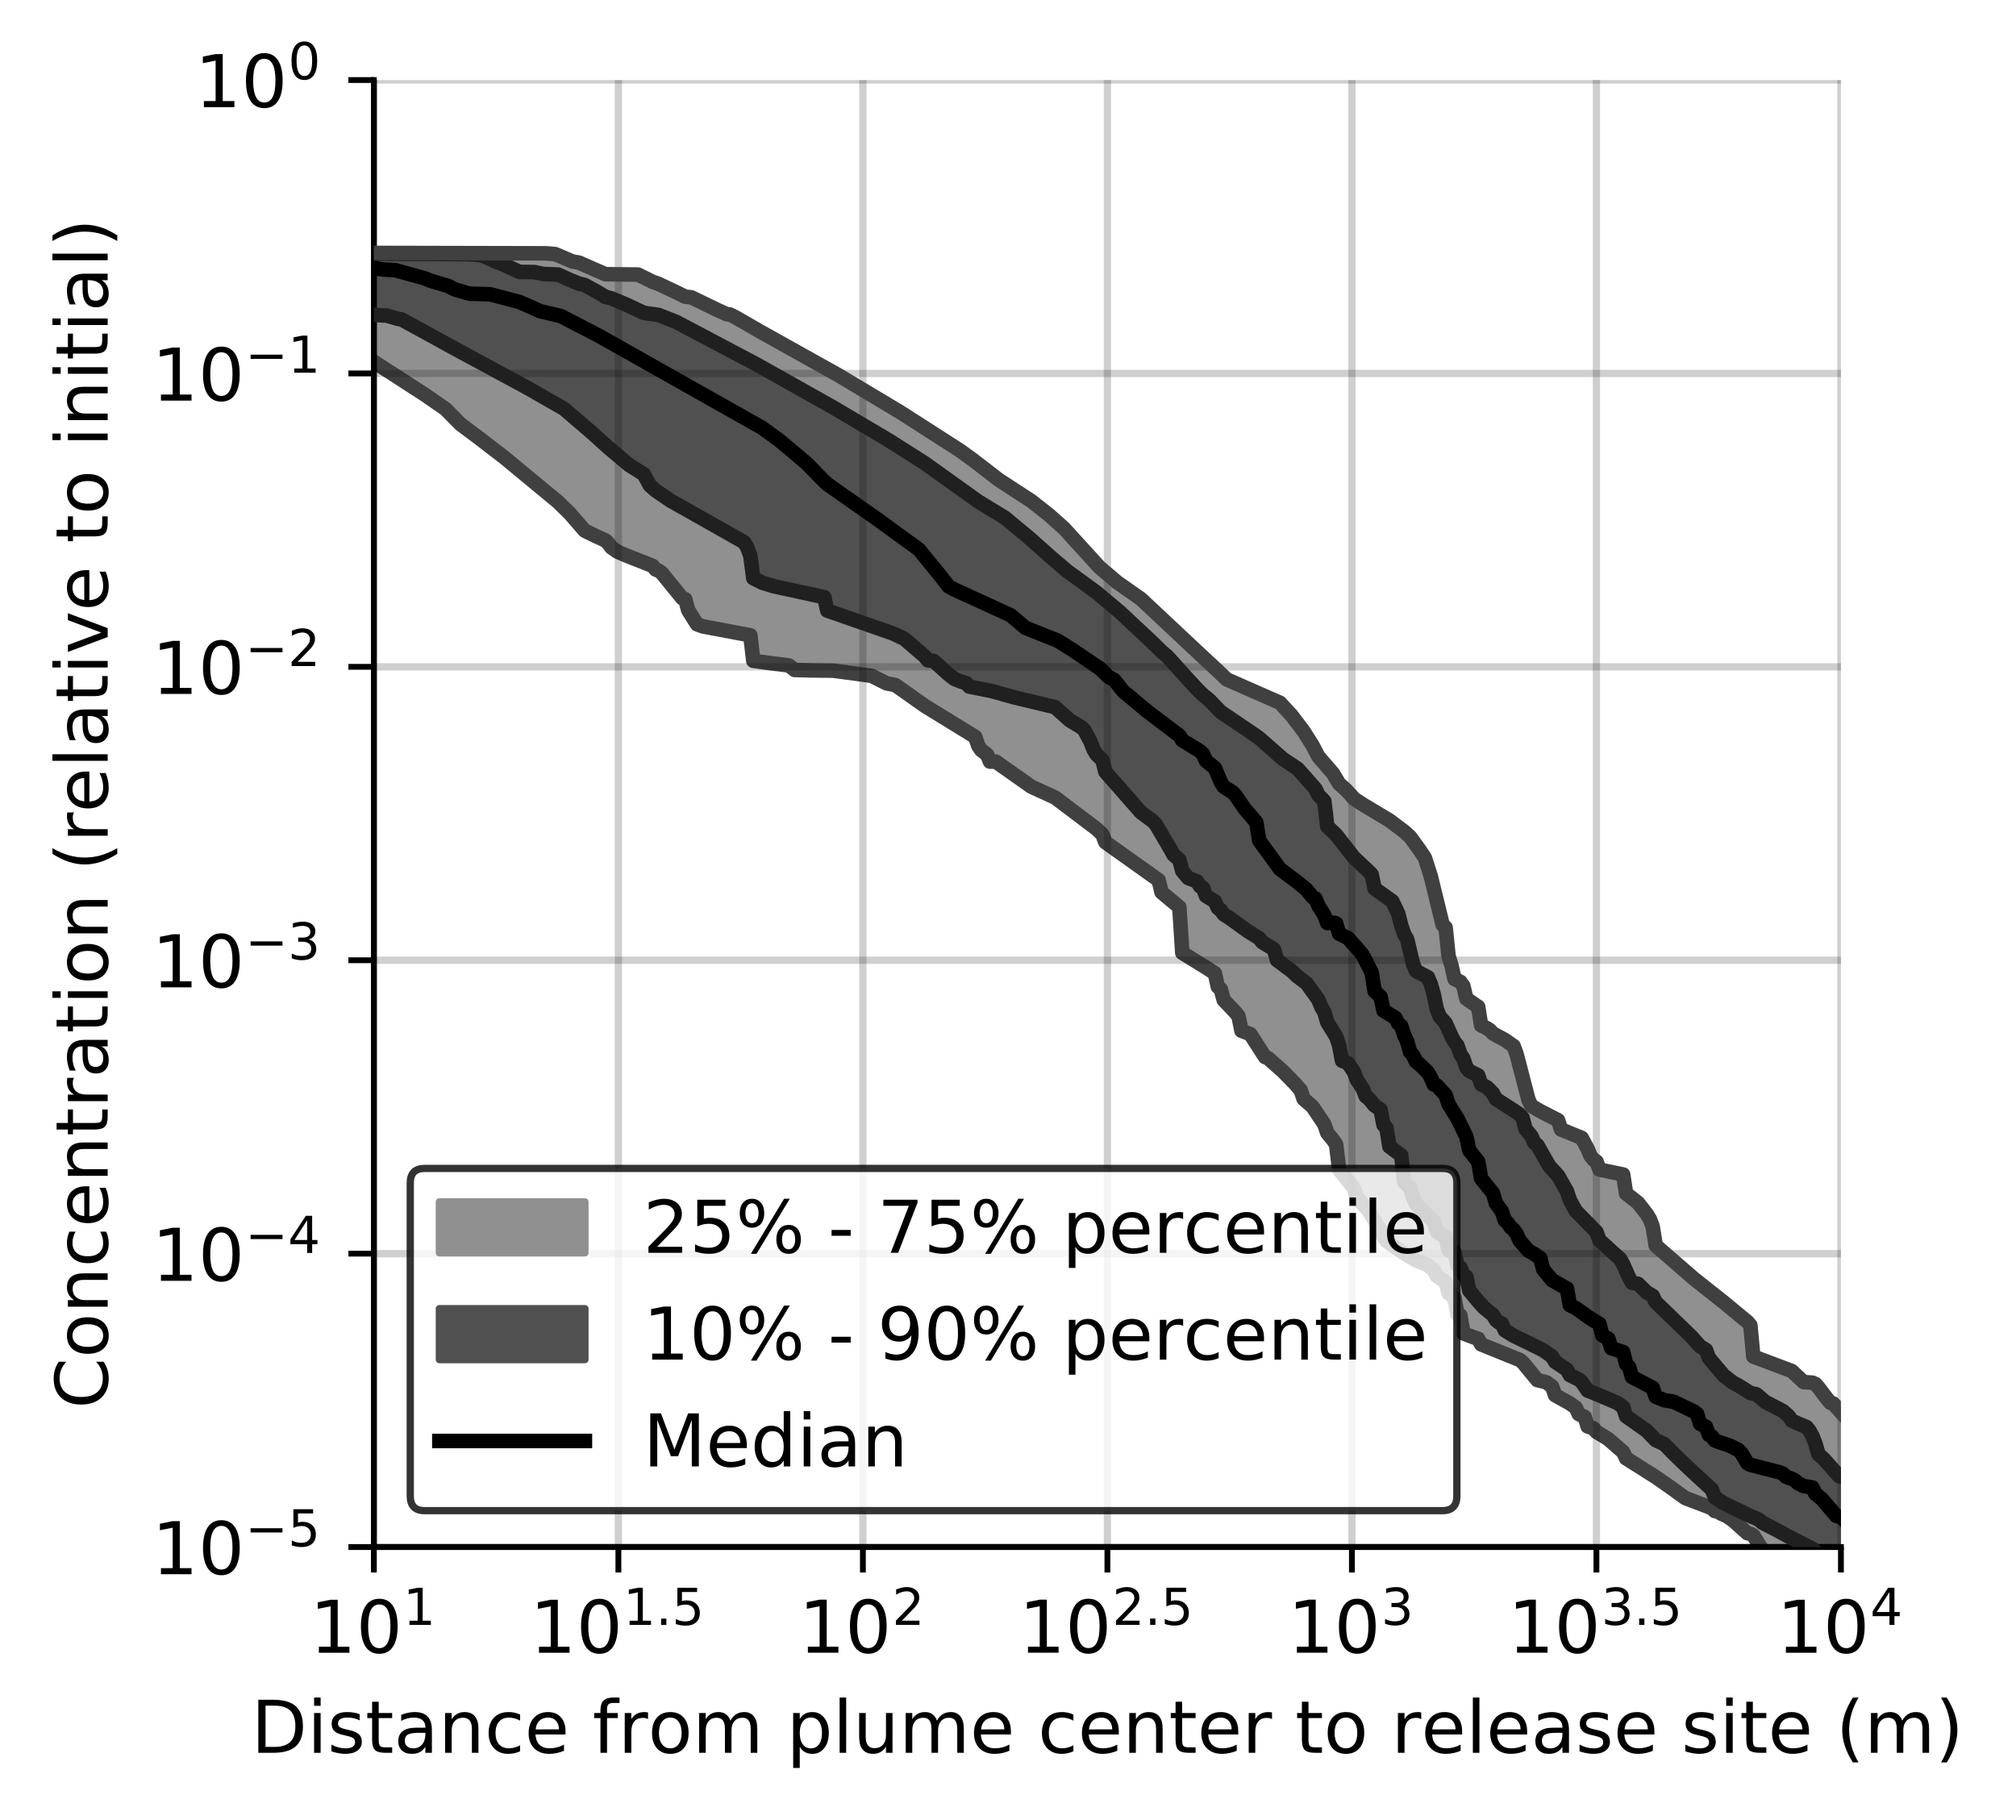 <?xml version="1.0" encoding="utf-8" standalone="no"?>
<!DOCTYPE svg PUBLIC "-//W3C//DTD SVG 1.1//EN"
  "http://www.w3.org/Graphics/SVG/1.1/DTD/svg11.dtd">
<!-- Created with matplotlib (https://matplotlib.org/) -->
<svg height="250.155pt" version="1.1" viewBox="0 0 277.037 250.155" width="277.037pt" xmlns="http://www.w3.org/2000/svg" xmlns:xlink="http://www.w3.org/1999/xlink">
 <defs>
  <style type="text/css">
*{stroke-linecap:butt;stroke-linejoin:round;}
  </style>
 </defs>
 <g id="figure_1">
  <g id="patch_1">
   <path d="M 0 250.155 
L 277.037 250.155 
L 277.037 0 
L 0 0 
z
" style="fill:#ffffff;"/>
  </g>
  <g id="axes_1">
   <g id="patch_2">
    <path d="M 51.378 212.599 
L 252.978 212.599 
L 252.978 10.999 
L 51.378 10.999 
z
" style="fill:#ffffff;"/>
   </g>
   <g id="PolyCollection_1">
    <defs>
     <path d="M 30.739 -215.444 
L 30.739 -209.214 
L 31.146 -209.214 
L 31.552 -209.214 
L 31.959 -209.214 
L 32.366 -209.214 
L 32.772 -209.214 
L 33.179 -209.031 
L 33.585 -208.846 
L 33.992 -208.662 
L 34.398 -208.478 
L 34.805 -208.294 
L 35.212 -208.234 
L 35.618 -208.214 
L 36.025 -208.14 
L 36.431 -207.921 
L 36.838 -207.702 
L 37.244 -207.483 
L 37.651 -207.271 
L 38.058 -207.072 
L 38.464 -206.929 
L 38.871 -206.907 
L 39.277 -206.681 
L 39.684 -206.471 
L 40.091 -206.364 
L 40.497 -206.341 
L 40.904 -206.318 
L 41.31 -206.296 
L 41.717 -206.27 
L 42.123 -206.137 
L 42.53 -205.925 
L 42.937 -205.713 
L 43.343 -205.497 
L 43.75 -205.27 
L 44.156 -205.043 
L 44.563 -204.815 
L 44.969 -204.574 
L 45.376 -204.315 
L 45.783 -204.056 
L 46.189 -203.797 
L 46.596 -203.538 
L 47.002 -203.283 
L 47.409 -203.029 
L 47.816 -202.775 
L 48.222 -202.52 
L 48.629 -202.266 
L 49.035 -202.012 
L 49.442 -201.758 
L 49.848 -201.504 
L 50.255 -201.249 
L 50.662 -200.995 
L 51.068 -200.741 
L 51.475 -200.485 
L 51.881 -200.229 
L 52.288 -199.973 
L 52.694 -199.717 
L 53.101 -199.46 
L 53.508 -199.204 
L 53.914 -198.948 
L 54.321 -198.692 
L 54.727 -198.435 
L 55.134 -198.156 
L 55.54 -197.876 
L 55.947 -197.595 
L 56.354 -197.315 
L 56.76 -197.034 
L 57.167 -196.754 
L 57.573 -196.473 
L 57.98 -196.193 
L 58.387 -195.913 
L 58.793 -195.631 
L 59.2 -195.35 
L 59.606 -195.068 
L 60.013 -194.786 
L 60.419 -194.504 
L 60.826 -194.222 
L 61.233 -193.941 
L 61.639 -193.502 
L 62.046 -193.056 
L 62.452 -192.61 
L 62.859 -192.165 
L 63.265 -191.875 
L 63.672 -191.593 
L 64.079 -191.306 
L 64.485 -190.993 
L 64.892 -190.678 
L 65.298 -190.364 
L 65.705 -190.05 
L 66.112 -189.696 
L 66.518 -189.402 
L 66.925 -189.113 
L 67.331 -188.819 
L 67.738 -188.513 
L 68.144 -188.207 
L 68.551 -187.892 
L 68.958 -187.563 
L 69.364 -187.234 
L 69.771 -186.905 
L 70.177 -186.577 
L 70.584 -186.26 
L 70.99 -185.966 
L 71.397 -185.672 
L 71.804 -185.363 
L 72.21 -185.028 
L 72.617 -184.692 
L 73.023 -184.357 
L 73.43 -184.021 
L 73.836 -183.685 
L 74.243 -183.344 
L 74.65 -182.986 
L 75.056 -182.628 
L 75.463 -182.27 
L 75.869 -181.912 
L 76.276 -181.552 
L 76.683 -181.182 
L 77.089 -180.812 
L 77.496 -180.443 
L 77.902 -180.064 
L 78.309 -179.587 
L 78.715 -179.11 
L 79.122 -178.638 
L 79.529 -178.181 
L 79.935 -177.724 
L 80.342 -177.242 
L 80.748 -177.012 
L 81.155 -176.801 
L 81.561 -176.62 
L 81.968 -176.439 
L 82.375 -176.259 
L 82.781 -176.078 
L 83.188 -175.897 
L 83.594 -175.508 
L 84.001 -174.942 
L 84.408 -174.58 
L 84.814 -174.366 
L 85.221 -174.155 
L 85.627 -173.994 
L 86.034 -173.832 
L 86.44 -173.671 
L 86.847 -173.51 
L 87.254 -173.349 
L 87.66 -173.189 
L 88.067 -173.028 
L 88.473 -172.867 
L 88.88 -172.706 
L 89.286 -172.545 
L 89.693 -172.389 
L 90.1 -171.891 
L 90.506 -171.733 
L 90.913 -171.446 
L 91.319 -170.932 
L 91.726 -170.415 
L 92.132 -169.895 
L 92.539 -169.384 
L 92.946 -168.876 
L 93.352 -168.354 
L 93.759 -167.956 
L 94.165 -167.804 
L 94.572 -166.302 
L 94.979 -165.71 
L 95.385 -165.092 
L 95.792 -164.358 
L 96.198 -164.166 
L 96.605 -164.072 
L 97.011 -163.985 
L 97.418 -163.901 
L 97.825 -163.821 
L 98.231 -163.743 
L 98.638 -163.665 
L 99.044 -163.59 
L 99.451 -163.515 
L 99.857 -163.442 
L 100.264 -163.369 
L 100.671 -163.298 
L 101.077 -163.231 
L 101.484 -163.155 
L 101.89 -163.078 
L 102.297 -163.002 
L 102.704 -162.925 
L 103.11 -162.849 
L 103.517 -159.35 
L 103.923 -159.271 
L 104.33 -159.218 
L 104.736 -159.167 
L 105.143 -159.117 
L 105.55 -159.066 
L 105.956 -159.016 
L 106.363 -158.964 
L 106.769 -158.912 
L 107.176 -158.86 
L 107.582 -158.808 
L 107.989 -158.758 
L 108.396 -158.712 
L 108.802 -158.415 
L 109.209 -158.087 
L 109.615 -158.06 
L 110.022 -158.05 
L 110.428 -158.041 
L 110.835 -158.033 
L 111.242 -158.024 
L 111.648 -158.027 
L 112.055 -158.034 
L 112.461 -158.04 
L 112.868 -158.047 
L 113.275 -158.053 
L 113.681 -158.06 
L 114.088 -158.04 
L 114.494 -157.993 
L 114.901 -157.947 
L 115.307 -157.9 
L 115.714 -157.854 
L 116.121 -157.808 
L 116.527 -157.76 
L 116.934 -157.711 
L 117.34 -157.663 
L 117.747 -157.615 
L 118.153 -157.567 
L 118.56 -157.518 
L 118.967 -157.466 
L 119.373 -157.413 
L 119.78 -157.281 
L 120.186 -157.072 
L 120.593 -156.861 
L 121 -156.649 
L 121.406 -156.438 
L 121.813 -156.253 
L 122.219 -156.196 
L 122.626 -156.139 
L 123.032 -156.017 
L 123.439 -155.718 
L 123.846 -155.418 
L 124.252 -155.119 
L 124.659 -154.819 
L 125.065 -154.52 
L 125.472 -154.22 
L 125.878 -153.92 
L 126.285 -153.632 
L 126.692 -153.388 
L 127.098 -153.144 
L 127.505 -152.9 
L 127.911 -152.656 
L 128.318 -152.412 
L 128.724 -152.165 
L 129.131 -151.915 
L 129.538 -151.665 
L 129.944 -151.415 
L 130.351 -151.165 
L 130.757 -150.915 
L 131.164 -150.665 
L 131.571 -150.412 
L 131.977 -150.159 
L 132.384 -149.907 
L 132.79 -149.654 
L 133.197 -149.402 
L 133.603 -149.15 
L 134.01 -148.896 
L 134.417 -147.709 
L 134.823 -147.09 
L 135.23 -146.747 
L 135.636 -146.475 
L 136.043 -145.494 
L 136.449 -145.499 
L 136.856 -145.481 
L 137.263 -145.191 
L 137.669 -144.901 
L 138.076 -144.613 
L 138.482 -144.326 
L 138.889 -144.038 
L 139.296 -143.75 
L 139.702 -143.462 
L 140.109 -143.175 
L 140.515 -142.887 
L 140.922 -142.599 
L 141.328 -142.311 
L 141.735 -142.042 
L 142.142 -141.87 
L 142.548 -141.699 
L 142.955 -141.528 
L 143.361 -141.357 
L 143.768 -141.185 
L 144.174 -141.012 
L 144.581 -140.838 
L 144.988 -140.555 
L 145.394 -140.258 
L 145.801 -139.96 
L 146.207 -139.662 
L 146.614 -139.365 
L 147.02 -139.067 
L 147.427 -138.77 
L 147.834 -138.477 
L 148.24 -138.184 
L 148.647 -137.892 
L 149.053 -137.599 
L 149.46 -137.306 
L 149.867 -137.014 
L 150.273 -136.648 
L 150.68 -136.258 
L 151.086 -135.867 
L 151.493 -135.477 
L 151.899 -134.414 
L 152.306 -134.13 
L 152.713 -133.85 
L 153.119 -133.569 
L 153.526 -133.288 
L 153.932 -133.008 
L 154.339 -132.73 
L 154.745 -132.452 
L 155.152 -132.162 
L 155.559 -131.862 
L 155.965 -131.563 
L 156.372 -131.265 
L 156.778 -130.969 
L 157.185 -130.672 
L 157.592 -130.395 
L 157.998 -130.127 
L 158.405 -129.787 
L 158.811 -129.493 
L 159.218 -129.203 
L 159.624 -127.53 
L 160.031 -127.177 
L 160.438 -126.836 
L 160.844 -126.499 
L 161.251 -126.163 
L 161.657 -125.83 
L 162.064 -125.502 
L 162.47 -119.211 
L 162.877 -118.944 
L 163.284 -118.693 
L 163.69 -118.443 
L 164.097 -118.198 
L 164.503 -117.953 
L 164.91 -117.703 
L 165.316 -117.451 
L 165.723 -117.198 
L 166.13 -116.944 
L 166.536 -116.681 
L 166.943 -116.411 
L 167.349 -114.568 
L 167.756 -114.225 
L 168.163 -112.734 
L 168.569 -112.334 
L 168.976 -111.916 
L 169.382 -111.484 
L 169.789 -111.017 
L 170.195 -110.502 
L 170.602 -108.506 
L 171.009 -108.372 
L 171.415 -108.24 
L 171.822 -108.042 
L 172.228 -107.365 
L 172.635 -106.615 
L 173.041 -105.824 
L 173.448 -105.507 
L 173.855 -104.889 
L 174.261 -104.735 
L 174.668 -104.398 
L 175.074 -104.046 
L 175.481 -103.69 
L 175.888 -103.321 
L 176.294 -102.938 
L 176.701 -102.548 
L 177.107 -102.147 
L 177.514 -101.719 
L 177.92 -101.279 
L 178.327 -100.826 
L 178.734 -100.341 
L 179.14 -99.14 
L 179.547 -98.826 
L 179.953 -98.513 
L 180.36 -98.082 
L 180.766 -97.484 
L 181.173 -96.87 
L 181.58 -96.27 
L 181.986 -95.658 
L 182.393 -94.467 
L 182.799 -94.003 
L 183.206 -93.48 
L 183.613 -92.864 
L 184.019 -89.437 
L 184.426 -88.942 
L 184.832 -88.436 
L 185.239 -87.912 
L 185.645 -87.376 
L 186.052 -86.844 
L 186.459 -85.591 
L 186.865 -85.157 
L 187.272 -84.719 
L 187.678 -84.279 
L 188.085 -83.767 
L 188.491 -83.134 
L 188.898 -82.512 
L 189.305 -81.838 
L 189.711 -81.096 
L 190.118 -80.202 
L 190.524 -79.612 
L 190.931 -79.313 
L 191.337 -79.055 
L 191.744 -78.801 
L 192.151 -78.523 
L 192.557 -78.233 
L 192.964 -77.944 
L 193.37 -77.656 
L 193.777 -77.39 
L 194.184 -77.245 
L 194.59 -76.964 
L 194.997 -76.818 
L 195.403 -76.674 
L 195.81 -76.534 
L 196.216 -76.293 
L 196.623 -75.964 
L 197.03 -75.636 
L 197.436 -74.813 
L 197.843 -74.534 
L 198.249 -74.257 
L 198.656 -73.98 
L 199.062 -72.447 
L 199.469 -72.127 
L 199.876 -71.807 
L 200.282 -69.494 
L 200.689 -69.374 
L 201.095 -66.918 
L 201.502 -66.731 
L 201.909 -66.592 
L 202.315 -66.453 
L 202.722 -66.315 
L 203.128 -66.176 
L 203.535 -65.413 
L 203.941 -65.249 
L 204.348 -65.088 
L 204.755 -64.927 
L 205.161 -64.765 
L 205.568 -64.6 
L 205.974 -64.435 
L 206.381 -64.268 
L 206.787 -64.099 
L 207.194 -63.929 
L 207.601 -63.761 
L 208.007 -63.599 
L 208.414 -63.435 
L 208.82 -63.271 
L 209.227 -62.973 
L 209.633 -62.474 
L 210.04 -61.966 
L 210.447 -61.459 
L 210.853 -60.963 
L 211.26 -60.503 
L 211.666 -60.405 
L 212.073 -60.306 
L 212.48 -60.207 
L 212.886 -59.963 
L 213.293 -59.612 
L 213.699 -58.428 
L 214.106 -58.218 
L 214.512 -58.005 
L 214.919 -57.781 
L 215.326 -57.546 
L 215.732 -57.293 
L 216.139 -57.019 
L 216.545 -56.716 
L 216.952 -55.838 
L 217.358 -55.652 
L 217.765 -55.44 
L 218.172 -54.138 
L 218.578 -54 
L 218.985 -53.857 
L 219.391 -53.38 
L 219.798 -53.088 
L 220.205 -52.893 
L 220.611 -52.697 
L 221.018 -52.387 
L 221.424 -52.017 
L 221.831 -51.656 
L 222.237 -51.303 
L 222.644 -50.958 
L 223.051 -50.62 
L 223.457 -49.748 
L 223.864 -49.503 
L 224.27 -49.263 
L 224.677 -49.027 
L 225.083 -48.794 
L 225.49 -48.563 
L 225.897 -48.304 
L 226.303 -48.01 
L 226.71 -47.725 
L 227.116 -47.449 
L 227.523 -47.179 
L 227.929 -46.917 
L 228.336 -46.661 
L 228.743 -46.412 
L 229.149 -46.085 
L 229.556 -45.763 
L 229.962 -45.443 
L 230.369 -45.126 
L 230.776 -44.808 
L 231.182 -44.492 
L 231.589 -44.291 
L 231.995 -44.119 
L 232.402 -43.953 
L 232.808 -43.791 
L 233.215 -43.631 
L 233.622 -43.479 
L 234.028 -43.341 
L 234.435 -43.207 
L 234.841 -43.087 
L 235.248 -42.894 
L 235.654 -42.504 
L 236.061 -42.482 
L 236.468 -42.171 
L 236.874 -42.042 
L 237.281 -41.811 
L 237.687 -41.581 
L 238.094 -41.276 
L 238.501 -40.925 
L 238.907 -40.563 
L 239.314 -40.19 
L 239.72 -39.82 
L 240.127 -39.459 
L 240.533 -39.381 
L 240.94 -39.154 
L 241.347 -38.489 
L 241.753 -38.013 
L 242.16 -37.202 
L 242.566 -36.78 
L 242.973 -36.402 
L 243.379 -36.206 
L 243.786 -35.858 
L 244.193 -35.404 
L 244.599 -34.962 
L 245.006 -34.569 
L 245.412 -34.263 
L 245.819 -34.229 
L 246.225 -34.196 
L 246.632 -34.178 
L 247.039 -34.033 
L 247.445 -33.715 
L 247.852 -33.386 
L 248.258 -33.332 
L 248.665 -33.293 
L 249.072 -33.252 
L 249.478 -32.77 
L 249.885 -32.29 
L 250.291 -31.814 
L 250.698 -31.345 
L 251.104 -30.898 
L 251.511 -30.473 
L 251.918 -30.067 
L 252.324 -29.681 
L 252.731 -29.447 
L 253.137 -29.237 
L 253.544 -29.038 
L 253.95 -28.657 
L 254.357 -28.476 
L 254.764 -28.298 
L 255.17 -28.152 
L 255.577 -28.133 
L 255.983 -27.997 
L 256.39 -27.832 
L 256.797 -27.663 
L 257.203 -27.487 
L 257.61 -27.083 
L 258.016 -26.88 
L 258.423 -26.568 
L 258.829 -26.169 
L 259.236 -25.79 
L 259.643 -25.449 
L 260.049 -25.386 
L 260.456 -25.35 
L 260.862 -25.314 
L 261.269 -25.28 
L 261.675 -25.177 
L 262.082 -23.391 
L 262.489 -23.36 
L 262.895 -23.33 
L 263.302 -23.302 
L 263.708 -23.275 
L 264.115 -23.051 
L 264.521 -22.397 
L 264.521 -48.082 
L 264.521 -48.082 
L 264.115 -48.082 
L 263.708 -48.862 
L 263.302 -50.206 
L 262.895 -51.549 
L 262.489 -51.744 
L 262.082 -51.74 
L 261.675 -52.039 
L 261.269 -52.015 
L 260.862 -51.999 
L 260.456 -51.994 
L 260.049 -51.994 
L 259.643 -52.002 
L 259.236 -52.017 
L 258.829 -52.041 
L 258.423 -52.071 
L 258.016 -53.035 
L 257.61 -54.015 
L 257.203 -54.173 
L 256.797 -54.262 
L 256.39 -54.262 
L 255.983 -54.262 
L 255.577 -54.262 
L 255.17 -54.262 
L 254.764 -54.262 
L 254.357 -54.562 
L 253.95 -54.998 
L 253.544 -55.439 
L 253.137 -55.887 
L 252.731 -56.342 
L 252.324 -56.809 
L 251.918 -57.283 
L 251.511 -57.392 
L 251.104 -57.917 
L 250.698 -58.422 
L 250.291 -58.87 
L 249.885 -59.498 
L 249.478 -59.957 
L 249.072 -60.144 
L 248.665 -60.193 
L 248.258 -60.211 
L 247.852 -60.224 
L 247.445 -60.522 
L 247.039 -60.957 
L 246.632 -61.384 
L 246.225 -61.751 
L 245.819 -61.908 
L 245.412 -62.066 
L 245.006 -62.224 
L 244.599 -62.381 
L 244.193 -62.536 
L 243.786 -62.691 
L 243.379 -62.846 
L 242.973 -62.998 
L 242.566 -63.15 
L 242.16 -63.3 
L 241.753 -63.447 
L 241.347 -63.59 
L 240.94 -63.734 
L 240.533 -68.032 
L 240.127 -68.504 
L 239.72 -68.86 
L 239.314 -69.208 
L 238.907 -69.548 
L 238.501 -69.883 
L 238.094 -70.214 
L 237.687 -70.544 
L 237.281 -70.867 
L 236.874 -71.194 
L 236.468 -71.523 
L 236.061 -71.849 
L 235.654 -72.175 
L 235.248 -72.504 
L 234.841 -72.837 
L 234.435 -73.163 
L 234.028 -73.48 
L 233.622 -73.794 
L 233.215 -74.102 
L 232.808 -74.412 
L 232.402 -74.674 
L 231.995 -74.874 
L 231.589 -75.358 
L 231.182 -75.701 
L 230.776 -76.041 
L 230.369 -76.386 
L 229.962 -76.736 
L 229.556 -77.117 
L 229.149 -77.493 
L 228.743 -77.864 
L 228.336 -78.244 
L 227.929 -78.633 
L 227.523 -78.997 
L 227.116 -81.59 
L 226.71 -82.643 
L 226.303 -83.306 
L 225.897 -83.759 
L 225.49 -84.381 
L 225.083 -84.872 
L 224.677 -85.227 
L 224.27 -85.555 
L 223.864 -85.846 
L 223.457 -86.147 
L 223.051 -88.752 
L 222.644 -88.839 
L 222.237 -88.925 
L 221.831 -89.01 
L 221.424 -89.093 
L 221.018 -89.175 
L 220.611 -89.255 
L 220.205 -89.334 
L 219.798 -89.429 
L 219.391 -90.525 
L 218.985 -90.797 
L 218.578 -91.303 
L 218.172 -92.265 
L 217.765 -93.1 
L 217.358 -93.783 
L 216.952 -93.993 
L 216.545 -94.147 
L 216.139 -94.304 
L 215.732 -94.461 
L 215.326 -94.619 
L 214.919 -94.781 
L 214.512 -94.945 
L 214.106 -96.212 
L 213.699 -96.415 
L 213.293 -96.62 
L 212.886 -96.827 
L 212.48 -97.036 
L 212.073 -97.249 
L 211.666 -97.465 
L 211.26 -97.689 
L 210.853 -97.913 
L 210.447 -98.179 
L 210.04 -99.018 
L 209.633 -100.239 
L 209.227 -102.058 
L 208.82 -103.635 
L 208.414 -105.261 
L 208.007 -106.393 
L 207.601 -106.703 
L 207.194 -106.991 
L 206.787 -107.256 
L 206.381 -107.499 
L 205.974 -107.726 
L 205.568 -107.936 
L 205.161 -108.128 
L 204.755 -108.581 
L 204.348 -108.84 
L 203.941 -109.088 
L 203.535 -109.246 
L 203.128 -111.794 
L 202.722 -112.091 
L 202.315 -112.373 
L 201.909 -112.654 
L 201.502 -112.917 
L 201.095 -114.656 
L 200.689 -115.224 
L 200.282 -115.44 
L 199.876 -115.626 
L 199.469 -117.457 
L 199.062 -118.736 
L 198.656 -122.692 
L 198.249 -123.061 
L 197.843 -124.166 
L 197.436 -126.096 
L 197.03 -128.012 
L 196.623 -129.715 
L 196.216 -131.133 
L 195.81 -132.258 
L 195.403 -132.899 
L 194.997 -133.479 
L 194.59 -134.058 
L 194.184 -134.634 
L 193.777 -135.15 
L 193.37 -135.522 
L 192.964 -135.886 
L 192.557 -136.237 
L 192.151 -136.538 
L 191.744 -136.834 
L 191.337 -137.126 
L 190.931 -137.414 
L 190.524 -137.702 
L 190.118 -137.992 
L 189.711 -138.267 
L 189.305 -138.486 
L 188.898 -138.706 
L 188.491 -138.928 
L 188.085 -139.152 
L 187.678 -139.383 
L 187.272 -139.613 
L 186.865 -139.854 
L 186.459 -140.096 
L 186.052 -140.403 
L 185.645 -140.888 
L 185.239 -141.368 
L 184.832 -141.739 
L 184.426 -142.037 
L 184.019 -142.456 
L 183.613 -143.152 
L 183.206 -143.832 
L 182.799 -144.335 
L 182.393 -144.809 
L 181.986 -145.277 
L 181.58 -145.737 
L 181.173 -146.192 
L 180.766 -146.878 
L 180.36 -147.733 
L 179.953 -148.457 
L 179.547 -149.066 
L 179.14 -149.661 
L 178.734 -150.25 
L 178.327 -150.793 
L 177.92 -151.307 
L 177.514 -151.812 
L 177.107 -152.289 
L 176.701 -152.752 
L 176.294 -153.172 
L 175.888 -153.579 
L 175.481 -153.858 
L 175.074 -154.026 
L 174.668 -154.2 
L 174.261 -154.387 
L 173.855 -154.573 
L 173.448 -154.746 
L 173.041 -154.912 
L 172.635 -155.077 
L 172.228 -155.243 
L 171.822 -155.408 
L 171.415 -155.573 
L 171.009 -155.738 
L 170.602 -155.902 
L 170.195 -156.077 
L 169.789 -156.255 
L 169.382 -156.434 
L 168.976 -156.615 
L 168.569 -156.794 
L 168.163 -157.146 
L 167.756 -157.54 
L 167.349 -157.97 
L 166.943 -158.353 
L 166.536 -158.736 
L 166.13 -159.119 
L 165.723 -159.502 
L 165.316 -159.878 
L 164.91 -160.232 
L 164.503 -160.588 
L 164.097 -160.944 
L 163.69 -161.301 
L 163.284 -161.649 
L 162.877 -161.983 
L 162.47 -162.341 
L 162.064 -162.726 
L 161.657 -163.118 
L 161.251 -163.51 
L 160.844 -163.902 
L 160.438 -164.295 
L 160.031 -164.69 
L 159.624 -165.085 
L 159.218 -165.483 
L 158.811 -165.881 
L 158.405 -166.279 
L 157.998 -166.679 
L 157.592 -167.072 
L 157.185 -167.465 
L 156.778 -167.853 
L 156.372 -168.219 
L 155.965 -168.495 
L 155.559 -168.77 
L 155.152 -169.043 
L 154.745 -169.315 
L 154.339 -169.588 
L 153.932 -169.86 
L 153.526 -170.133 
L 153.119 -170.406 
L 152.713 -170.749 
L 152.306 -171.112 
L 151.899 -171.475 
L 151.493 -171.838 
L 151.086 -172.202 
L 150.68 -172.565 
L 150.273 -172.928 
L 149.867 -173.39 
L 149.46 -173.901 
L 149.053 -174.393 
L 148.647 -174.861 
L 148.24 -175.328 
L 147.834 -175.795 
L 147.427 -176.253 
L 147.02 -176.699 
L 146.614 -177.141 
L 146.207 -177.56 
L 145.801 -177.978 
L 145.394 -178.333 
L 144.988 -178.68 
L 144.581 -179.026 
L 144.174 -179.371 
L 143.768 -179.711 
L 143.361 -180.05 
L 142.955 -180.381 
L 142.548 -180.688 
L 142.142 -180.994 
L 141.735 -181.295 
L 141.328 -181.596 
L 140.922 -181.895 
L 140.515 -182.167 
L 140.109 -182.429 
L 139.702 -182.69 
L 139.296 -182.948 
L 138.889 -183.199 
L 138.482 -183.45 
L 138.076 -183.701 
L 137.669 -183.952 
L 137.263 -184.207 
L 136.856 -184.463 
L 136.449 -184.749 
L 136.043 -185.08 
L 135.636 -185.404 
L 135.23 -185.729 
L 134.823 -186.053 
L 134.417 -186.377 
L 134.01 -186.702 
L 133.603 -187.026 
L 133.197 -187.35 
L 132.79 -187.658 
L 132.384 -187.934 
L 131.977 -188.204 
L 131.571 -188.466 
L 131.164 -188.727 
L 130.757 -188.988 
L 130.351 -189.281 
L 129.944 -189.598 
L 129.538 -189.867 
L 129.131 -190.127 
L 128.724 -190.387 
L 128.318 -190.647 
L 127.911 -190.907 
L 127.505 -191.166 
L 127.098 -191.416 
L 126.692 -191.666 
L 126.285 -191.916 
L 125.878 -192.166 
L 125.472 -192.416 
L 125.065 -192.663 
L 124.659 -192.917 
L 124.252 -193.173 
L 123.846 -193.428 
L 123.439 -193.683 
L 123.032 -193.938 
L 122.626 -194.193 
L 122.219 -194.445 
L 121.813 -194.696 
L 121.406 -194.947 
L 121 -195.187 
L 120.593 -195.427 
L 120.186 -195.668 
L 119.78 -195.908 
L 119.373 -196.148 
L 118.967 -196.389 
L 118.56 -196.629 
L 118.153 -196.869 
L 117.747 -197.11 
L 117.34 -197.35 
L 116.934 -197.59 
L 116.527 -197.828 
L 116.121 -198.067 
L 115.714 -198.305 
L 115.307 -198.543 
L 114.901 -198.781 
L 114.494 -199.019 
L 114.088 -199.257 
L 113.681 -199.496 
L 113.275 -199.725 
L 112.868 -199.95 
L 112.461 -200.175 
L 112.055 -200.401 
L 111.648 -200.626 
L 111.242 -200.851 
L 110.835 -201.077 
L 110.428 -201.302 
L 110.022 -201.527 
L 109.615 -201.753 
L 109.209 -201.978 
L 108.802 -202.203 
L 108.396 -202.429 
L 107.989 -202.654 
L 107.582 -202.879 
L 107.176 -203.105 
L 106.769 -203.33 
L 106.363 -203.555 
L 105.956 -203.78 
L 105.55 -204.003 
L 105.143 -204.226 
L 104.736 -204.448 
L 104.33 -204.671 
L 103.923 -204.893 
L 103.517 -205.116 
L 103.11 -205.339 
L 102.704 -205.558 
L 102.297 -205.796 
L 101.89 -206.047 
L 101.484 -206.298 
L 101.077 -206.549 
L 100.671 -206.8 
L 100.264 -206.949 
L 99.857 -206.977 
L 99.451 -207.113 
L 99.044 -207.324 
L 98.638 -207.536 
L 98.231 -207.747 
L 97.825 -207.958 
L 97.418 -208.17 
L 97.011 -208.381 
L 96.605 -208.567 
L 96.198 -208.751 
L 95.792 -208.934 
L 95.385 -209.118 
L 94.979 -209.301 
L 94.572 -209.339 
L 94.165 -209.382 
L 93.759 -209.582 
L 93.352 -209.783 
L 92.946 -209.983 
L 92.539 -210.184 
L 92.132 -210.385 
L 91.726 -210.585 
L 91.319 -210.786 
L 90.913 -210.967 
L 90.506 -211.14 
L 90.1 -211.223 
L 89.693 -211.429 
L 89.286 -211.634 
L 88.88 -211.84 
L 88.473 -212.045 
L 88.067 -212.25 
L 87.66 -212.426 
L 87.254 -212.446 
L 86.847 -212.467 
L 86.44 -212.475 
L 86.034 -212.475 
L 85.627 -212.475 
L 85.221 -212.475 
L 84.814 -212.475 
L 84.408 -212.475 
L 84.001 -212.475 
L 83.594 -212.475 
L 83.188 -212.475 
L 82.781 -212.662 
L 82.375 -212.849 
L 81.968 -212.947 
L 81.561 -213.077 
L 81.155 -213.279 
L 80.748 -213.482 
L 80.342 -213.684 
L 79.935 -213.886 
L 79.529 -214.077 
L 79.122 -214.183 
L 78.715 -214.203 
L 78.309 -214.313 
L 77.902 -214.516 
L 77.496 -214.719 
L 77.089 -214.917 
L 76.683 -215.1 
L 76.276 -215.24 
L 75.869 -215.281 
L 75.463 -215.317 
L 75.056 -215.342 
L 74.65 -215.342 
L 74.243 -215.342 
L 73.836 -215.342 
L 73.43 -215.342 
L 73.023 -215.342 
L 72.617 -215.397 
L 72.21 -215.397 
L 71.804 -215.397 
L 71.397 -215.397 
L 70.99 -215.397 
L 70.584 -215.411 
L 70.177 -215.411 
L 69.771 -215.411 
L 69.364 -215.411 
L 68.958 -215.411 
L 68.551 -215.411 
L 68.144 -215.411 
L 67.738 -215.411 
L 67.331 -215.411 
L 66.925 -215.411 
L 66.518 -215.411 
L 66.112 -215.411 
L 65.705 -215.411 
L 65.298 -215.411 
L 64.892 -215.411 
L 64.485 -215.418 
L 64.079 -215.418 
L 63.672 -215.418 
L 63.265 -215.418 
L 62.859 -215.418 
L 62.452 -215.418 
L 62.046 -215.418 
L 61.639 -215.418 
L 61.233 -215.444 
L 60.826 -215.444 
L 60.419 -215.444 
L 60.013 -215.444 
L 59.606 -215.444 
L 59.2 -215.444 
L 58.793 -215.444 
L 58.387 -215.444 
L 57.98 -215.444 
L 57.573 -215.444 
L 57.167 -215.444 
L 56.76 -215.444 
L 56.354 -215.444 
L 55.947 -215.444 
L 55.54 -215.444 
L 55.134 -215.444 
L 54.727 -215.444 
L 54.321 -215.444 
L 53.914 -215.444 
L 53.508 -215.444 
L 53.101 -215.444 
L 52.694 -215.444 
L 52.288 -215.444 
L 51.881 -215.444 
L 51.475 -215.444 
L 51.068 -215.444 
L 50.662 -215.444 
L 50.255 -215.444 
L 49.848 -215.444 
L 49.442 -215.444 
L 49.035 -215.444 
L 48.629 -215.444 
L 48.222 -215.444 
L 47.816 -215.444 
L 47.409 -215.444 
L 47.002 -215.444 
L 46.596 -215.444 
L 46.189 -215.444 
L 45.783 -215.444 
L 45.376 -215.444 
L 44.969 -215.444 
L 44.563 -215.444 
L 44.156 -215.444 
L 43.75 -215.444 
L 43.343 -215.444 
L 42.937 -215.444 
L 42.53 -215.444 
L 42.123 -215.444 
L 41.717 -215.444 
L 41.31 -215.444 
L 40.904 -215.444 
L 40.497 -215.444 
L 40.091 -215.444 
L 39.684 -215.444 
L 39.277 -215.444 
L 38.871 -215.444 
L 38.464 -215.444 
L 38.058 -215.444 
L 37.651 -215.444 
L 37.244 -215.444 
L 36.838 -215.444 
L 36.431 -215.444 
L 36.025 -215.444 
L 35.618 -215.444 
L 35.212 -215.444 
L 34.805 -215.444 
L 34.398 -215.444 
L 33.992 -215.444 
L 33.585 -215.444 
L 33.179 -215.444 
L 32.772 -215.444 
L 32.366 -215.444 
L 31.959 -215.444 
L 31.552 -215.444 
L 31.146 -215.444 
L 30.739 -215.444 
z
" id="m62a690f68a" style="stroke:#909090;"/>
    </defs>
    <g clip-path="url(#pa3dbdc09d6)">
     <use style="fill:#909090;stroke:#909090;" x="0" xlink:href="#m62a690f68a" y="250.155"/>
    </g>
   </g>
   <g id="PolyCollection_2">
    <defs>
     <path d="M 30.739 -215.34 
L 30.739 -212.662 
L 31.146 -212.551 
L 31.552 -212.408 
L 31.959 -212.4 
L 32.366 -212.4 
L 32.772 -212.335 
L 33.179 -212.284 
L 33.585 -212.109 
L 33.992 -211.919 
L 34.398 -211.73 
L 34.805 -211.541 
L 35.212 -211.351 
L 35.618 -211.197 
L 36.025 -211.111 
L 36.431 -211.064 
L 36.838 -211.017 
L 37.244 -210.97 
L 37.651 -210.923 
L 38.058 -210.77 
L 38.464 -210.586 
L 38.871 -210.402 
L 39.277 -210.257 
L 39.684 -210.195 
L 40.091 -210.134 
L 40.497 -210.073 
L 40.904 -210.037 
L 41.31 -210.037 
L 41.717 -210.037 
L 42.123 -209.873 
L 42.53 -209.685 
L 42.937 -209.498 
L 43.343 -209.317 
L 43.75 -209.255 
L 44.156 -209.193 
L 44.563 -209.01 
L 44.969 -208.751 
L 45.376 -208.54 
L 45.783 -208.343 
L 46.189 -208.215 
L 46.596 -208.15 
L 47.002 -208.084 
L 47.409 -208.019 
L 47.816 -207.953 
L 48.222 -207.921 
L 48.629 -207.921 
L 49.035 -207.773 
L 49.442 -207.597 
L 49.848 -207.421 
L 50.255 -207.246 
L 50.662 -207.07 
L 51.068 -206.922 
L 51.475 -206.864 
L 51.881 -206.805 
L 52.288 -206.796 
L 52.694 -206.796 
L 53.101 -206.796 
L 53.508 -206.664 
L 53.914 -206.519 
L 54.321 -206.375 
L 54.727 -206.327 
L 55.134 -206.279 
L 55.54 -206.073 
L 55.947 -205.86 
L 56.354 -205.647 
L 56.76 -205.435 
L 57.167 -205.203 
L 57.573 -204.968 
L 57.98 -204.733 
L 58.387 -204.498 
L 58.793 -204.263 
L 59.2 -204.028 
L 59.606 -203.793 
L 60.013 -203.568 
L 60.419 -203.353 
L 60.826 -203.138 
L 61.233 -202.923 
L 61.639 -202.708 
L 62.046 -202.493 
L 62.452 -202.278 
L 62.859 -202.063 
L 63.265 -201.848 
L 63.672 -201.633 
L 64.079 -201.418 
L 64.485 -201.203 
L 64.892 -200.988 
L 65.298 -200.773 
L 65.705 -200.558 
L 66.112 -200.342 
L 66.518 -200.127 
L 66.925 -199.912 
L 67.331 -199.697 
L 67.738 -199.474 
L 68.144 -199.252 
L 68.551 -199.029 
L 68.958 -198.807 
L 69.364 -198.584 
L 69.771 -198.362 
L 70.177 -198.135 
L 70.584 -197.909 
L 70.99 -197.683 
L 71.397 -197.457 
L 71.804 -197.23 
L 72.21 -197.004 
L 72.617 -196.778 
L 73.023 -196.551 
L 73.43 -196.325 
L 73.836 -196.099 
L 74.243 -195.873 
L 74.65 -195.64 
L 75.056 -195.406 
L 75.463 -195.172 
L 75.869 -194.938 
L 76.276 -194.704 
L 76.683 -194.469 
L 77.089 -194.235 
L 77.496 -193.981 
L 77.902 -193.648 
L 78.309 -193.314 
L 78.715 -192.981 
L 79.122 -192.648 
L 79.529 -192.314 
L 79.935 -191.974 
L 80.342 -191.629 
L 80.748 -191.24 
L 81.155 -190.852 
L 81.561 -190.463 
L 81.968 -190.075 
L 82.375 -189.71 
L 82.781 -189.357 
L 83.188 -189.005 
L 83.594 -188.652 
L 84.001 -188.3 
L 84.408 -187.947 
L 84.814 -187.595 
L 85.221 -187.242 
L 85.627 -186.89 
L 86.034 -186.537 
L 86.44 -186.261 
L 86.847 -185.995 
L 87.254 -185.73 
L 87.66 -185.464 
L 88.067 -185.198 
L 88.473 -184.979 
L 88.88 -184.196 
L 89.286 -183.476 
L 89.693 -183.033 
L 90.1 -182.744 
L 90.506 -182.443 
L 90.913 -182.141 
L 91.319 -181.84 
L 91.726 -181.588 
L 92.132 -181.36 
L 92.539 -181.132 
L 92.946 -180.898 
L 93.352 -180.663 
L 93.759 -180.427 
L 94.165 -180.192 
L 94.572 -179.957 
L 94.979 -179.723 
L 95.385 -179.488 
L 95.792 -179.253 
L 96.198 -179.018 
L 96.605 -178.783 
L 97.011 -178.554 
L 97.418 -178.329 
L 97.825 -178.103 
L 98.231 -177.877 
L 98.638 -177.651 
L 99.044 -177.425 
L 99.451 -177.2 
L 99.857 -176.975 
L 100.264 -176.75 
L 100.671 -176.525 
L 101.077 -176.298 
L 101.484 -176.072 
L 101.89 -175.845 
L 102.297 -175.619 
L 102.704 -174.892 
L 103.11 -173.788 
L 103.517 -170.699 
L 103.923 -170.475 
L 104.33 -170.264 
L 104.736 -170.081 
L 105.143 -169.933 
L 105.55 -169.786 
L 105.956 -169.676 
L 106.363 -169.584 
L 106.769 -169.492 
L 107.176 -169.403 
L 107.582 -169.314 
L 107.989 -169.225 
L 108.396 -169.136 
L 108.802 -169.048 
L 109.209 -168.959 
L 109.615 -168.87 
L 110.022 -168.782 
L 110.428 -168.695 
L 110.835 -168.608 
L 111.242 -168.521 
L 111.648 -168.434 
L 112.055 -168.347 
L 112.461 -168.26 
L 112.868 -168.172 
L 113.275 -168.085 
L 113.681 -166.25 
L 114.088 -166.113 
L 114.494 -165.976 
L 114.901 -165.839 
L 115.307 -165.702 
L 115.714 -165.565 
L 116.121 -165.431 
L 116.527 -165.296 
L 116.934 -165.161 
L 117.34 -165.027 
L 117.747 -164.892 
L 118.153 -164.758 
L 118.56 -164.625 
L 118.967 -164.495 
L 119.373 -164.364 
L 119.78 -164.232 
L 120.186 -164.101 
L 120.593 -163.97 
L 121 -163.838 
L 121.406 -163.695 
L 121.813 -163.439 
L 122.219 -163.285 
L 122.626 -163.131 
L 123.032 -162.969 
L 123.439 -162.773 
L 123.846 -162.578 
L 124.252 -162.382 
L 124.659 -162.032 
L 125.065 -161.619 
L 125.472 -161.249 
L 125.878 -160.898 
L 126.285 -160.55 
L 126.692 -160.273 
L 127.098 -159.933 
L 127.505 -159.418 
L 127.911 -159.369 
L 128.318 -159.316 
L 128.724 -158.929 
L 129.131 -158.523 
L 129.538 -158.149 
L 129.944 -157.816 
L 130.351 -157.484 
L 130.757 -157.151 
L 131.164 -156.855 
L 131.571 -156.655 
L 131.977 -156.523 
L 132.384 -156.397 
L 132.79 -156.27 
L 133.197 -155.803 
L 133.603 -155.707 
L 134.01 -155.618 
L 134.417 -155.531 
L 134.823 -155.444 
L 135.23 -155.369 
L 135.636 -155.313 
L 136.043 -155.254 
L 136.449 -155.141 
L 136.856 -155.013 
L 137.263 -154.885 
L 137.669 -154.754 
L 138.076 -154.627 
L 138.482 -154.527 
L 138.889 -154.435 
L 139.296 -154.344 
L 139.702 -154.251 
L 140.109 -154.156 
L 140.515 -154.064 
L 140.922 -153.972 
L 141.328 -153.88 
L 141.735 -153.788 
L 142.142 -153.697 
L 142.548 -153.609 
L 142.955 -153.514 
L 143.361 -153.419 
L 143.768 -153.324 
L 144.174 -153.228 
L 144.581 -153.13 
L 144.988 -152.975 
L 145.394 -152.595 
L 145.801 -152.288 
L 146.207 -151.69 
L 146.614 -151.394 
L 147.02 -151.154 
L 147.427 -150.913 
L 147.834 -150.673 
L 148.24 -150.431 
L 148.647 -150.181 
L 149.053 -149.766 
L 149.46 -149.031 
L 149.867 -148.195 
L 150.273 -147.168 
L 150.68 -146.474 
L 151.086 -146.099 
L 151.493 -145.705 
L 151.899 -144.091 
L 152.306 -143.624 
L 152.713 -143.149 
L 153.119 -142.695 
L 153.526 -142.272 
L 153.932 -141.84 
L 154.339 -141.412 
L 154.745 -140.984 
L 155.152 -140.52 
L 155.559 -140.043 
L 155.965 -139.556 
L 156.372 -139.059 
L 156.778 -138.53 
L 157.185 -138.244 
L 157.592 -137.969 
L 157.998 -137.675 
L 158.405 -137.316 
L 158.811 -136.913 
L 159.218 -136.256 
L 159.624 -135.589 
L 160.031 -134.921 
L 160.438 -134.257 
L 160.844 -133.459 
L 161.251 -132.709 
L 161.657 -132.342 
L 162.064 -131.994 
L 162.47 -130.455 
L 162.877 -129.897 
L 163.284 -129.5 
L 163.69 -129.313 
L 164.097 -129.167 
L 164.503 -129.022 
L 164.91 -128.357 
L 165.316 -128.132 
L 165.723 -127.038 
L 166.13 -126.791 
L 166.536 -126.541 
L 166.943 -126.292 
L 167.349 -125.384 
L 167.756 -125.082 
L 168.163 -124.508 
L 168.569 -124.301 
L 168.976 -123.992 
L 169.382 -123.683 
L 169.789 -123.378 
L 170.195 -123.073 
L 170.602 -122.776 
L 171.009 -122.498 
L 171.415 -122.229 
L 171.822 -121.966 
L 172.228 -121.705 
L 172.635 -121.455 
L 173.041 -121.211 
L 173.448 -120.691 
L 173.855 -120.478 
L 174.261 -120.222 
L 174.668 -119.948 
L 175.074 -119.675 
L 175.481 -118.221 
L 175.888 -117.939 
L 176.294 -117.657 
L 176.701 -117.37 
L 177.107 -117.081 
L 177.514 -116.71 
L 177.92 -116.29 
L 178.327 -115.938 
L 178.734 -115.657 
L 179.14 -115.365 
L 179.547 -115.028 
L 179.953 -114.459 
L 180.36 -113.866 
L 180.766 -113.263 
L 181.173 -112.765 
L 181.58 -111.755 
L 181.986 -111.088 
L 182.393 -109.67 
L 182.799 -109.023 
L 183.206 -108.369 
L 183.613 -107.71 
L 184.019 -106.501 
L 184.426 -104.38 
L 184.832 -104.218 
L 185.239 -104.054 
L 185.645 -103.523 
L 186.052 -102.862 
L 186.459 -101.785 
L 186.865 -101.151 
L 187.272 -100.544 
L 187.678 -99.49 
L 188.085 -99.2 
L 188.491 -98.695 
L 188.898 -98.222 
L 189.305 -97.942 
L 189.711 -97.667 
L 190.118 -95.572 
L 190.524 -95.163 
L 190.931 -92.595 
L 191.337 -92.307 
L 191.744 -92.009 
L 192.151 -91.705 
L 192.557 -91.387 
L 192.964 -87.713 
L 193.37 -87.304 
L 193.777 -86.903 
L 194.184 -85.575 
L 194.59 -84.715 
L 194.997 -84.286 
L 195.403 -83.856 
L 195.81 -83.444 
L 196.216 -83.048 
L 196.623 -82.668 
L 197.03 -82.308 
L 197.436 -80.908 
L 197.843 -80.616 
L 198.249 -80.408 
L 198.656 -80.196 
L 199.062 -78.359 
L 199.469 -78.226 
L 199.876 -78.086 
L 200.282 -76.247 
L 200.689 -75.96 
L 201.095 -74.94 
L 201.502 -74.715 
L 201.909 -72.806 
L 202.315 -72.255 
L 202.722 -71.745 
L 203.128 -71.332 
L 203.535 -70.837 
L 203.941 -70.432 
L 204.348 -70.056 
L 204.755 -69.747 
L 205.161 -69.453 
L 205.568 -68.762 
L 205.974 -68.427 
L 206.381 -68.264 
L 206.787 -67.348 
L 207.194 -67.066 
L 207.601 -66.815 
L 208.007 -66.586 
L 208.414 -66.373 
L 208.82 -66.166 
L 209.227 -65.967 
L 209.633 -65.775 
L 210.04 -65.587 
L 210.447 -65.407 
L 210.853 -65.229 
L 211.26 -65.064 
L 211.666 -64.863 
L 212.073 -64.594 
L 212.48 -64.31 
L 212.886 -64.011 
L 213.293 -63.73 
L 213.699 -63.026 
L 214.106 -62.723 
L 214.512 -62.416 
L 214.919 -62.177 
L 215.326 -61.936 
L 215.732 -61.183 
L 216.139 -60.986 
L 216.545 -60.789 
L 216.952 -60.59 
L 217.358 -60.252 
L 217.765 -59.574 
L 218.172 -59.066 
L 218.578 -58.872 
L 218.985 -58.721 
L 219.391 -58.566 
L 219.798 -58.406 
L 220.205 -58.242 
L 220.611 -58.076 
L 221.018 -57.91 
L 221.424 -57.745 
L 221.831 -57.582 
L 222.237 -57.362 
L 222.644 -57.089 
L 223.051 -56.8 
L 223.457 -55.532 
L 223.864 -55.249 
L 224.27 -54.984 
L 224.677 -54.729 
L 225.083 -54.436 
L 225.49 -54.145 
L 225.897 -53.852 
L 226.303 -53.526 
L 226.71 -53.12 
L 227.116 -52.819 
L 227.523 -52.252 
L 227.929 -52.065 
L 228.336 -51.846 
L 228.743 -51.678 
L 229.149 -51.299 
L 229.556 -50.85 
L 229.962 -50.418 
L 230.369 -49.994 
L 230.776 -49.568 
L 231.182 -49.151 
L 231.589 -48.803 
L 231.995 -48.453 
L 232.402 -48.095 
L 232.808 -47.73 
L 233.215 -47.383 
L 233.622 -47.052 
L 234.028 -46.759 
L 234.435 -46.413 
L 234.841 -46.072 
L 235.248 -45.455 
L 235.654 -44.373 
L 236.061 -44.07 
L 236.468 -43.802 
L 236.874 -43.59 
L 237.281 -43.385 
L 237.687 -43.126 
L 238.094 -42.89 
L 238.501 -42.738 
L 238.907 -42.541 
L 239.314 -42.376 
L 239.72 -42.132 
L 240.127 -41.953 
L 240.533 -41.816 
L 240.94 -41.681 
L 241.347 -41.486 
L 241.753 -41.286 
L 242.16 -40.914 
L 242.566 -40.728 
L 242.973 -40.543 
L 243.379 -40.294 
L 243.786 -40.042 
L 244.193 -39.861 
L 244.599 -39.679 
L 245.006 -39.465 
L 245.412 -39.2 
L 245.819 -38.955 
L 246.225 -38.746 
L 246.632 -38.547 
L 247.039 -38.349 
L 247.445 -38.148 
L 247.852 -37.945 
L 248.258 -37.742 
L 248.665 -37.538 
L 249.072 -37.331 
L 249.478 -36.959 
L 249.885 -36.376 
L 250.291 -36.133 
L 250.698 -35.863 
L 251.104 -35.74 
L 251.511 -35.479 
L 251.918 -35.259 
L 252.324 -35.111 
L 252.731 -34.387 
L 253.137 -34.387 
L 253.544 -34.235 
L 253.95 -34.043 
L 254.357 -34.043 
L 254.764 -33.807 
L 255.17 -33.186 
L 255.577 -33.11 
L 255.983 -32.844 
L 256.39 -32.619 
L 256.797 -32.528 
L 257.203 -32.356 
L 257.61 -32.154 
L 258.016 -32.062 
L 258.423 -31.585 
L 258.829 -31.207 
L 259.236 -30.83 
L 259.643 -30.513 
L 260.049 -30.292 
L 260.456 -29.949 
L 260.862 -29.587 
L 261.269 -29.339 
L 261.675 -29.132 
L 262.082 -28.239 
L 262.489 -28.006 
L 262.895 -27.264 
L 263.302 -26.836 
L 263.708 -26.766 
L 264.115 -26.699 
L 264.521 -26.639 
L 264.521 -41.998 
L 264.521 -41.998 
L 264.115 -41.998 
L 263.708 -42 
L 263.302 -42.536 
L 262.895 -42.769 
L 262.489 -42.827 
L 262.082 -42.867 
L 261.675 -43.575 
L 261.269 -43.738 
L 260.862 -44.149 
L 260.456 -44.37 
L 260.049 -44.83 
L 259.643 -45.702 
L 259.236 -45.751 
L 258.829 -45.751 
L 258.423 -45.751 
L 258.016 -45.751 
L 257.61 -45.751 
L 257.203 -45.751 
L 256.797 -45.919 
L 256.39 -46.244 
L 255.983 -46.292 
L 255.577 -46.292 
L 255.17 -46.468 
L 254.764 -46.978 
L 254.357 -47.083 
L 253.95 -47.083 
L 253.544 -47.083 
L 253.137 -47.156 
L 252.731 -47.293 
L 252.324 -47.843 
L 251.918 -48.08 
L 251.511 -48.606 
L 251.104 -49.103 
L 250.698 -49.578 
L 250.291 -50.01 
L 249.885 -50.331 
L 249.478 -51.744 
L 249.072 -52.798 
L 248.665 -53.53 
L 248.258 -54.046 
L 247.852 -54.264 
L 247.445 -54.41 
L 247.039 -54.552 
L 246.632 -54.69 
L 246.225 -54.932 
L 245.819 -55.527 
L 245.412 -55.913 
L 245.006 -56.247 
L 244.599 -56.478 
L 244.193 -56.68 
L 243.786 -56.836 
L 243.379 -56.985 
L 242.973 -57.305 
L 242.566 -57.516 
L 242.16 -57.672 
L 241.753 -58.174 
L 241.347 -58.556 
L 240.94 -58.635 
L 240.533 -58.729 
L 240.127 -58.974 
L 239.72 -59.262 
L 239.314 -59.496 
L 238.907 -59.751 
L 238.501 -60.022 
L 238.094 -60.182 
L 237.687 -60.419 
L 237.281 -60.781 
L 236.874 -61.138 
L 236.468 -61.643 
L 236.061 -62.093 
L 235.654 -62.548 
L 235.248 -63.025 
L 234.841 -63.528 
L 234.435 -64.641 
L 234.028 -64.921 
L 233.622 -65.139 
L 233.215 -65.585 
L 232.808 -66.04 
L 232.402 -66.507 
L 231.995 -66.912 
L 231.589 -67.262 
L 231.182 -67.628 
L 230.776 -68.008 
L 230.369 -68.401 
L 229.962 -68.801 
L 229.556 -69.207 
L 229.149 -69.612 
L 228.743 -70.021 
L 228.336 -70.43 
L 227.929 -70.841 
L 227.523 -71.224 
L 227.116 -72.075 
L 226.71 -72.313 
L 226.303 -72.548 
L 225.897 -72.89 
L 225.49 -73.321 
L 225.083 -73.734 
L 224.677 -73.842 
L 224.27 -73.88 
L 223.864 -74.581 
L 223.457 -75.378 
L 223.051 -76.421 
L 222.644 -77.136 
L 222.237 -77.591 
L 221.831 -77.892 
L 221.424 -78.233 
L 221.018 -78.604 
L 220.611 -78.977 
L 220.205 -79.347 
L 219.798 -79.721 
L 219.391 -80.845 
L 218.985 -81.18 
L 218.578 -81.602 
L 218.172 -82.028 
L 217.765 -82.456 
L 217.358 -82.884 
L 216.952 -83.314 
L 216.545 -83.748 
L 216.139 -84.45 
L 215.732 -85.229 
L 215.326 -86.455 
L 214.919 -87.233 
L 214.512 -87.922 
L 214.106 -88.601 
L 213.699 -89.079 
L 213.293 -89.508 
L 212.886 -89.933 
L 212.48 -90.355 
L 212.073 -91.091 
L 211.666 -92.052 
L 211.26 -92.791 
L 210.853 -93.101 
L 210.447 -94.023 
L 210.04 -94.536 
L 209.633 -95.008 
L 209.227 -96.547 
L 208.82 -96.999 
L 208.414 -97.287 
L 208.007 -97.565 
L 207.601 -97.84 
L 207.194 -98.107 
L 206.787 -98.37 
L 206.381 -98.6 
L 205.974 -98.821 
L 205.568 -99.139 
L 205.161 -99.918 
L 204.755 -100.401 
L 204.348 -100.74 
L 203.941 -100.959 
L 203.535 -101.159 
L 203.128 -102.374 
L 202.722 -102.603 
L 202.315 -102.794 
L 201.909 -102.981 
L 201.502 -103.47 
L 201.095 -104.689 
L 200.689 -105.293 
L 200.282 -106.476 
L 199.876 -106.971 
L 199.469 -107.739 
L 199.062 -108.59 
L 198.656 -109.556 
L 198.249 -110.037 
L 197.843 -110.461 
L 197.436 -111.476 
L 197.03 -113.485 
L 196.623 -114.912 
L 196.216 -115.862 
L 195.81 -116.159 
L 195.403 -116.343 
L 194.997 -116.529 
L 194.59 -116.715 
L 194.184 -117.66 
L 193.777 -119.452 
L 193.37 -121.085 
L 192.964 -121.792 
L 192.557 -122.962 
L 192.151 -124.593 
L 191.744 -125.508 
L 191.337 -126.302 
L 190.931 -126.692 
L 190.524 -126.976 
L 190.118 -127.246 
L 189.711 -127.505 
L 189.305 -127.766 
L 188.898 -128.04 
L 188.491 -129.984 
L 188.085 -130.402 
L 187.678 -130.8 
L 187.272 -131.192 
L 186.865 -131.575 
L 186.459 -131.95 
L 186.052 -132.31 
L 185.645 -132.656 
L 185.239 -133.152 
L 184.832 -133.731 
L 184.426 -134.311 
L 184.019 -134.9 
L 183.613 -135.435 
L 183.206 -135.829 
L 182.799 -136.21 
L 182.393 -136.589 
L 181.986 -140.057 
L 181.58 -140.479 
L 181.173 -140.898 
L 180.766 -141.755 
L 180.36 -142.207 
L 179.953 -142.656 
L 179.547 -143.117 
L 179.14 -143.581 
L 178.734 -144.045 
L 178.327 -144.513 
L 177.92 -144.851 
L 177.514 -145.1 
L 177.107 -145.353 
L 176.701 -145.606 
L 176.294 -145.861 
L 175.888 -146.112 
L 175.481 -146.395 
L 175.074 -146.777 
L 174.668 -147.159 
L 174.261 -147.554 
L 173.855 -147.95 
L 173.448 -148.347 
L 173.041 -148.721 
L 172.635 -149.056 
L 172.228 -149.299 
L 171.822 -149.548 
L 171.415 -149.794 
L 171.009 -150.055 
L 170.602 -150.31 
L 170.195 -150.588 
L 169.789 -150.876 
L 169.382 -151.165 
L 168.976 -151.451 
L 168.569 -151.741 
L 168.163 -152.035 
L 167.756 -152.322 
L 167.349 -152.731 
L 166.943 -153.119 
L 166.536 -153.561 
L 166.13 -154 
L 165.723 -154.355 
L 165.316 -154.652 
L 164.91 -154.987 
L 164.503 -155.461 
L 164.097 -155.933 
L 163.69 -156.376 
L 163.284 -156.775 
L 162.877 -157.233 
L 162.47 -157.679 
L 162.064 -158.12 
L 161.657 -158.557 
L 161.251 -158.994 
L 160.844 -159.455 
L 160.438 -159.926 
L 160.031 -160.322 
L 159.624 -160.622 
L 159.218 -160.976 
L 158.811 -161.394 
L 158.405 -161.824 
L 157.998 -162.221 
L 157.592 -162.619 
L 157.185 -163.011 
L 156.778 -163.388 
L 156.372 -163.758 
L 155.965 -164.146 
L 155.559 -164.527 
L 155.152 -164.901 
L 154.745 -165.272 
L 154.339 -165.642 
L 153.932 -166.012 
L 153.526 -166.38 
L 153.119 -166.746 
L 152.713 -167.104 
L 152.306 -167.44 
L 151.899 -167.767 
L 151.493 -168.092 
L 151.086 -168.416 
L 150.68 -168.742 
L 150.273 -169.063 
L 149.867 -169.383 
L 149.46 -169.705 
L 149.053 -169.988 
L 148.647 -170.275 
L 148.24 -170.563 
L 147.834 -170.852 
L 147.427 -171.138 
L 147.02 -171.424 
L 146.614 -171.707 
L 146.207 -171.981 
L 145.801 -172.311 
L 145.394 -172.697 
L 144.988 -173.069 
L 144.581 -173.441 
L 144.174 -173.813 
L 143.768 -174.182 
L 143.361 -174.547 
L 142.955 -174.911 
L 142.548 -175.276 
L 142.142 -175.637 
L 141.735 -175.982 
L 141.328 -176.327 
L 140.922 -176.672 
L 140.515 -177.016 
L 140.109 -177.357 
L 139.702 -177.693 
L 139.296 -178.028 
L 138.889 -178.363 
L 138.482 -178.699 
L 138.076 -179.021 
L 137.669 -179.291 
L 137.263 -179.538 
L 136.856 -179.785 
L 136.449 -180.032 
L 136.043 -180.279 
L 135.636 -180.526 
L 135.23 -180.769 
L 134.823 -181.012 
L 134.417 -181.251 
L 134.01 -181.495 
L 133.603 -181.751 
L 133.197 -182.06 
L 132.79 -182.368 
L 132.384 -182.675 
L 131.977 -182.983 
L 131.571 -183.29 
L 131.164 -183.592 
L 130.757 -183.892 
L 130.351 -184.191 
L 129.944 -184.487 
L 129.538 -184.783 
L 129.131 -185.079 
L 128.724 -185.366 
L 128.318 -185.648 
L 127.911 -185.929 
L 127.505 -186.21 
L 127.098 -186.491 
L 126.692 -186.772 
L 126.285 -187.053 
L 125.878 -187.323 
L 125.472 -187.575 
L 125.065 -187.827 
L 124.659 -188.08 
L 124.252 -188.332 
L 123.846 -188.585 
L 123.439 -188.838 
L 123.032 -189.09 
L 122.626 -189.343 
L 122.219 -189.592 
L 121.813 -189.842 
L 121.406 -190.09 
L 121 -190.333 
L 120.593 -190.577 
L 120.186 -190.821 
L 119.78 -191.065 
L 119.373 -191.309 
L 118.967 -191.552 
L 118.56 -191.792 
L 118.153 -192.033 
L 117.747 -192.274 
L 117.34 -192.515 
L 116.934 -192.755 
L 116.527 -192.993 
L 116.121 -193.229 
L 115.714 -193.465 
L 115.307 -193.701 
L 114.901 -193.937 
L 114.494 -194.172 
L 114.088 -194.405 
L 113.681 -194.638 
L 113.275 -194.871 
L 112.868 -195.104 
L 112.461 -195.337 
L 112.055 -195.57 
L 111.648 -195.804 
L 111.242 -196.037 
L 110.835 -196.268 
L 110.428 -196.495 
L 110.022 -196.722 
L 109.615 -196.949 
L 109.209 -197.177 
L 108.802 -197.404 
L 108.396 -197.631 
L 107.989 -197.858 
L 107.582 -198.085 
L 107.176 -198.312 
L 106.769 -198.539 
L 106.363 -198.763 
L 105.956 -198.987 
L 105.55 -199.211 
L 105.143 -199.435 
L 104.736 -199.658 
L 104.33 -199.882 
L 103.923 -200.106 
L 103.517 -200.33 
L 103.11 -200.552 
L 102.704 -200.767 
L 102.297 -200.982 
L 101.89 -201.198 
L 101.484 -201.413 
L 101.077 -201.629 
L 100.671 -201.844 
L 100.264 -202.059 
L 99.857 -202.275 
L 99.451 -202.49 
L 99.044 -202.706 
L 98.638 -202.921 
L 98.231 -203.136 
L 97.825 -203.352 
L 97.418 -203.567 
L 97.011 -203.783 
L 96.605 -203.998 
L 96.198 -204.213 
L 95.792 -204.429 
L 95.385 -204.644 
L 94.979 -204.854 
L 94.572 -205.065 
L 94.165 -205.275 
L 93.759 -205.485 
L 93.352 -205.695 
L 92.946 -205.905 
L 92.539 -206.116 
L 92.132 -206.283 
L 91.726 -206.435 
L 91.319 -206.582 
L 90.913 -206.728 
L 90.506 -206.875 
L 90.1 -206.965 
L 89.693 -207.014 
L 89.286 -207.063 
L 88.88 -207.111 
L 88.473 -207.16 
L 88.067 -207.3 
L 87.66 -207.502 
L 87.254 -207.705 
L 86.847 -207.907 
L 86.44 -208.109 
L 86.034 -208.311 
L 85.627 -208.513 
L 85.221 -208.697 
L 84.814 -208.85 
L 84.408 -209.003 
L 84.001 -209.157 
L 83.594 -209.31 
L 83.188 -209.368 
L 82.781 -209.566 
L 82.375 -209.835 
L 81.968 -210.104 
L 81.561 -210.343 
L 81.155 -210.569 
L 80.748 -210.795 
L 80.342 -210.991 
L 79.935 -211.141 
L 79.529 -211.192 
L 79.122 -211.276 
L 78.715 -211.482 
L 78.309 -211.689 
L 77.902 -211.895 
L 77.496 -212.101 
L 77.089 -212.269 
L 76.683 -212.424 
L 76.276 -212.476 
L 75.869 -212.503 
L 75.463 -212.503 
L 75.056 -212.503 
L 74.65 -212.503 
L 74.243 -212.527 
L 73.836 -212.672 
L 73.43 -212.767 
L 73.023 -212.791 
L 72.617 -212.791 
L 72.21 -212.791 
L 71.804 -212.791 
L 71.397 -212.791 
L 70.99 -212.938 
L 70.584 -213.107 
L 70.177 -213.306 
L 69.771 -213.506 
L 69.364 -213.705 
L 68.958 -213.905 
L 68.551 -214.1 
L 68.144 -214.198 
L 67.738 -214.372 
L 67.331 -214.574 
L 66.925 -214.777 
L 66.518 -214.977 
L 66.112 -215.077 
L 65.705 -215.193 
L 65.298 -215.193 
L 64.892 -215.209 
L 64.485 -215.222 
L 64.079 -215.222 
L 63.672 -215.222 
L 63.265 -215.222 
L 62.859 -215.222 
L 62.452 -215.222 
L 62.046 -215.222 
L 61.639 -215.238 
L 61.233 -215.238 
L 60.826 -215.238 
L 60.419 -215.238 
L 60.013 -215.238 
L 59.606 -215.238 
L 59.2 -215.238 
L 58.793 -215.238 
L 58.387 -215.238 
L 57.98 -215.255 
L 57.573 -215.265 
L 57.167 -215.265 
L 56.76 -215.265 
L 56.354 -215.265 
L 55.947 -215.265 
L 55.54 -215.265 
L 55.134 -215.265 
L 54.727 -215.265 
L 54.321 -215.265 
L 53.914 -215.265 
L 53.508 -215.265 
L 53.101 -215.265 
L 52.694 -215.265 
L 52.288 -215.265 
L 51.881 -215.265 
L 51.475 -215.265 
L 51.068 -215.265 
L 50.662 -215.265 
L 50.255 -215.265 
L 49.848 -215.265 
L 49.442 -215.265 
L 49.035 -215.265 
L 48.629 -215.265 
L 48.222 -215.265 
L 47.816 -215.265 
L 47.409 -215.317 
L 47.002 -215.317 
L 46.596 -215.317 
L 46.189 -215.325 
L 45.783 -215.327 
L 45.376 -215.327 
L 44.969 -215.327 
L 44.563 -215.327 
L 44.156 -215.327 
L 43.75 -215.327 
L 43.343 -215.327 
L 42.937 -215.327 
L 42.53 -215.327 
L 42.123 -215.327 
L 41.717 -215.327 
L 41.31 -215.327 
L 40.904 -215.327 
L 40.497 -215.327 
L 40.091 -215.327 
L 39.684 -215.327 
L 39.277 -215.327 
L 38.871 -215.327 
L 38.464 -215.336 
L 38.058 -215.336 
L 37.651 -215.336 
L 37.244 -215.336 
L 36.838 -215.336 
L 36.431 -215.336 
L 36.025 -215.336 
L 35.618 -215.336 
L 35.212 -215.336 
L 34.805 -215.336 
L 34.398 -215.336 
L 33.992 -215.336 
L 33.585 -215.336 
L 33.179 -215.336 
L 32.772 -215.336 
L 32.366 -215.336 
L 31.959 -215.336 
L 31.552 -215.336 
L 31.146 -215.336 
L 30.739 -215.34 
z
" id="m12b12887ce" style="stroke:#505050;"/>
    </defs>
    <g clip-path="url(#pa3dbdc09d6)">
     <use style="fill:#505050;stroke:#505050;" x="0" xlink:href="#m12b12887ce" y="250.155"/>
    </g>
   </g>
   <g id="matplotlib.axis_1">
    <g id="xtick_1">
     <g id="line2d_1">
      <defs>
       <path d="M 0 0 
L 0 3.5 
" id="mb32c0d89c9" style="stroke:#000000;stroke-width:0.8;"/>
      </defs>
      <g>
       <use style="stroke:#000000;stroke-width:0.8;" x="51.378" xlink:href="#mb32c0d89c9" y="212.599"/>
      </g>
     </g>
     <g id="text_1">
      <!-- $10^{1}$ -->
      <defs>
       <path d="M 12.406 8.297 
L 28.516 8.297 
L 28.516 63.922 
L 10.984 60.406 
L 10.984 69.391 
L 28.422 72.906 
L 38.281 72.906 
L 38.281 8.297 
L 54.391 8.297 
L 54.391 0 
L 12.406 0 
z
" id="DejaVuSans-49"/>
       <path d="M 31.781 66.406 
Q 24.172 66.406 20.328 58.906 
Q 16.5 51.422 16.5 36.375 
Q 16.5 21.391 20.328 13.891 
Q 24.172 6.391 31.781 6.391 
Q 39.453 6.391 43.281 13.891 
Q 47.125 21.391 47.125 36.375 
Q 47.125 51.422 43.281 58.906 
Q 39.453 66.406 31.781 66.406 
z
M 31.781 74.219 
Q 44.047 74.219 50.516 64.516 
Q 56.984 54.828 56.984 36.375 
Q 56.984 17.969 50.516 8.266 
Q 44.047 -1.422 31.781 -1.422 
Q 19.531 -1.422 13.062 8.266 
Q 6.594 17.969 6.594 36.375 
Q 6.594 54.828 13.062 64.516 
Q 19.531 74.219 31.781 74.219 
z
" id="DejaVuSans-48"/>
      </defs>
      <g transform="translate(42.578 227.198)scale(0.1 -0.1)">
       <use transform="translate(0 0.684)" xlink:href="#DejaVuSans-49"/>
       <use transform="translate(63.623 0.684)" xlink:href="#DejaVuSans-48"/>
       <use transform="translate(128.203 38.966)scale(0.7)" xlink:href="#DejaVuSans-49"/>
      </g>
     </g>
    </g>
    <g id="xtick_2">
     <g id="line2d_2">
      <g>
       <use style="stroke:#000000;stroke-width:0.8;" x="84.978" xlink:href="#mb32c0d89c9" y="212.599"/>
      </g>
     </g>
     <g id="text_2">
      <!-- $10^{1.5}$ -->
      <defs>
       <path d="M 10.688 12.406 
L 21 12.406 
L 21 0 
L 10.688 0 
z
" id="DejaVuSans-46"/>
       <path d="M 10.797 72.906 
L 49.516 72.906 
L 49.516 64.594 
L 19.828 64.594 
L 19.828 46.734 
Q 21.969 47.469 24.109 47.828 
Q 26.266 48.188 28.422 48.188 
Q 40.625 48.188 47.75 41.5 
Q 54.891 34.812 54.891 23.391 
Q 54.891 11.625 47.562 5.094 
Q 40.234 -1.422 26.906 -1.422 
Q 22.312 -1.422 17.547 -0.641 
Q 12.797 0.141 7.719 1.703 
L 7.719 11.625 
Q 12.109 9.234 16.797 8.062 
Q 21.484 6.891 26.703 6.891 
Q 35.156 6.891 40.078 11.328 
Q 45.016 15.766 45.016 23.391 
Q 45.016 31 40.078 35.438 
Q 35.156 39.891 26.703 39.891 
Q 22.75 39.891 18.812 39.016 
Q 14.891 38.141 10.797 36.281 
z
" id="DejaVuSans-53"/>
      </defs>
      <g transform="translate(72.828 227.198)scale(0.1 -0.1)">
       <use transform="translate(0 0.684)" xlink:href="#DejaVuSans-49"/>
       <use transform="translate(63.623 0.684)" xlink:href="#DejaVuSans-48"/>
       <use transform="translate(128.203 38.966)scale(0.7)" xlink:href="#DejaVuSans-49"/>
       <use transform="translate(172.739 38.966)scale(0.7)" xlink:href="#DejaVuSans-46"/>
       <use transform="translate(194.99 38.966)scale(0.7)" xlink:href="#DejaVuSans-53"/>
      </g>
     </g>
    </g>
    <g id="xtick_3">
     <g id="line2d_3">
      <g>
       <use style="stroke:#000000;stroke-width:0.8;" x="118.578" xlink:href="#mb32c0d89c9" y="212.599"/>
      </g>
     </g>
     <g id="text_3">
      <!-- $10^{2}$ -->
      <defs>
       <path d="M 19.188 8.297 
L 53.609 8.297 
L 53.609 0 
L 7.328 0 
L 7.328 8.297 
Q 12.938 14.109 22.625 23.891 
Q 32.328 33.688 34.812 36.531 
Q 39.547 41.844 41.422 45.531 
Q 43.312 49.219 43.312 52.781 
Q 43.312 58.594 39.234 62.25 
Q 35.156 65.922 28.609 65.922 
Q 23.969 65.922 18.812 64.312 
Q 13.672 62.703 7.812 59.422 
L 7.812 69.391 
Q 13.766 71.781 18.938 73 
Q 24.125 74.219 28.422 74.219 
Q 39.75 74.219 46.484 68.547 
Q 53.219 62.891 53.219 53.422 
Q 53.219 48.922 51.531 44.891 
Q 49.859 40.875 45.406 35.406 
Q 44.188 33.984 37.641 27.219 
Q 31.109 20.453 19.188 8.297 
z
" id="DejaVuSans-50"/>
      </defs>
      <g transform="translate(109.778 227.198)scale(0.1 -0.1)">
       <use transform="translate(0 0.766)" xlink:href="#DejaVuSans-49"/>
       <use transform="translate(63.623 0.766)" xlink:href="#DejaVuSans-48"/>
       <use transform="translate(128.203 39.047)scale(0.7)" xlink:href="#DejaVuSans-50"/>
      </g>
     </g>
    </g>
    <g id="xtick_4">
     <g id="line2d_4">
      <g>
       <use style="stroke:#000000;stroke-width:0.8;" x="152.178" xlink:href="#mb32c0d89c9" y="212.599"/>
      </g>
     </g>
     <g id="text_4">
      <!-- $10^{2.5}$ -->
      <g transform="translate(140.028 227.198)scale(0.1 -0.1)">
       <use transform="translate(0 0.766)" xlink:href="#DejaVuSans-49"/>
       <use transform="translate(63.623 0.766)" xlink:href="#DejaVuSans-48"/>
       <use transform="translate(128.203 39.047)scale(0.7)" xlink:href="#DejaVuSans-50"/>
       <use transform="translate(172.739 39.047)scale(0.7)" xlink:href="#DejaVuSans-46"/>
       <use transform="translate(194.99 39.047)scale(0.7)" xlink:href="#DejaVuSans-53"/>
      </g>
     </g>
    </g>
    <g id="xtick_5">
     <g id="line2d_5">
      <g>
       <use style="stroke:#000000;stroke-width:0.8;" x="185.778" xlink:href="#mb32c0d89c9" y="212.599"/>
      </g>
     </g>
     <g id="text_5">
      <!-- $10^{3}$ -->
      <defs>
       <path d="M 40.578 39.312 
Q 47.656 37.797 51.625 33 
Q 55.609 28.219 55.609 21.188 
Q 55.609 10.406 48.188 4.484 
Q 40.766 -1.422 27.094 -1.422 
Q 22.516 -1.422 17.656 -0.516 
Q 12.797 0.391 7.625 2.203 
L 7.625 11.719 
Q 11.719 9.328 16.594 8.109 
Q 21.484 6.891 26.812 6.891 
Q 36.078 6.891 40.938 10.547 
Q 45.797 14.203 45.797 21.188 
Q 45.797 27.641 41.281 31.266 
Q 36.766 34.906 28.719 34.906 
L 20.219 34.906 
L 20.219 43.016 
L 29.109 43.016 
Q 36.375 43.016 40.234 45.922 
Q 44.094 48.828 44.094 54.297 
Q 44.094 59.906 40.109 62.906 
Q 36.141 65.922 28.719 65.922 
Q 24.656 65.922 20.016 65.031 
Q 15.375 64.156 9.812 62.312 
L 9.812 71.094 
Q 15.438 72.656 20.344 73.438 
Q 25.25 74.219 29.594 74.219 
Q 40.828 74.219 47.359 69.109 
Q 53.906 64.016 53.906 55.328 
Q 53.906 49.266 50.438 45.094 
Q 46.969 40.922 40.578 39.312 
z
" id="DejaVuSans-51"/>
      </defs>
      <g transform="translate(176.978 227.198)scale(0.1 -0.1)">
       <use transform="translate(0 0.766)" xlink:href="#DejaVuSans-49"/>
       <use transform="translate(63.623 0.766)" xlink:href="#DejaVuSans-48"/>
       <use transform="translate(128.203 39.047)scale(0.7)" xlink:href="#DejaVuSans-51"/>
      </g>
     </g>
    </g>
    <g id="xtick_6">
     <g id="line2d_6">
      <g>
       <use style="stroke:#000000;stroke-width:0.8;" x="219.378" xlink:href="#mb32c0d89c9" y="212.599"/>
      </g>
     </g>
     <g id="text_6">
      <!-- $10^{3.5}$ -->
      <g transform="translate(207.228 227.198)scale(0.1 -0.1)">
       <use transform="translate(0 0.766)" xlink:href="#DejaVuSans-49"/>
       <use transform="translate(63.623 0.766)" xlink:href="#DejaVuSans-48"/>
       <use transform="translate(128.203 39.047)scale(0.7)" xlink:href="#DejaVuSans-51"/>
       <use transform="translate(172.739 39.047)scale(0.7)" xlink:href="#DejaVuSans-46"/>
       <use transform="translate(194.99 39.047)scale(0.7)" xlink:href="#DejaVuSans-53"/>
      </g>
     </g>
    </g>
    <g id="xtick_7">
     <g id="line2d_7">
      <g>
       <use style="stroke:#000000;stroke-width:0.8;" x="252.978" xlink:href="#mb32c0d89c9" y="212.599"/>
      </g>
     </g>
     <g id="text_7">
      <!-- $10^{4}$ -->
      <defs>
       <path d="M 37.797 64.312 
L 12.891 25.391 
L 37.797 25.391 
z
M 35.203 72.906 
L 47.609 72.906 
L 47.609 25.391 
L 58.016 25.391 
L 58.016 17.188 
L 47.609 17.188 
L 47.609 0 
L 37.797 0 
L 37.797 17.188 
L 4.891 17.188 
L 4.891 26.703 
z
" id="DejaVuSans-52"/>
      </defs>
      <g transform="translate(244.178 227.198)scale(0.1 -0.1)">
       <use transform="translate(0 0.684)" xlink:href="#DejaVuSans-49"/>
       <use transform="translate(63.623 0.684)" xlink:href="#DejaVuSans-48"/>
       <use transform="translate(128.203 38.966)scale(0.7)" xlink:href="#DejaVuSans-52"/>
      </g>
     </g>
    </g>
    <g id="text_8">
     <!-- Distance from plume center to release site (m) -->
     <defs>
      <path d="M 19.672 64.797 
L 19.672 8.109 
L 31.594 8.109 
Q 46.688 8.109 53.688 14.938 
Q 60.688 21.781 60.688 36.531 
Q 60.688 51.172 53.688 57.984 
Q 46.688 64.797 31.594 64.797 
z
M 9.812 72.906 
L 30.078 72.906 
Q 51.266 72.906 61.172 64.094 
Q 71.094 55.281 71.094 36.531 
Q 71.094 17.672 61.125 8.828 
Q 51.172 0 30.078 0 
L 9.812 0 
z
" id="DejaVuSans-68"/>
      <path d="M 9.422 54.688 
L 18.406 54.688 
L 18.406 0 
L 9.422 0 
z
M 9.422 75.984 
L 18.406 75.984 
L 18.406 64.594 
L 9.422 64.594 
z
" id="DejaVuSans-105"/>
      <path d="M 44.281 53.078 
L 44.281 44.578 
Q 40.484 46.531 36.375 47.5 
Q 32.281 48.484 27.875 48.484 
Q 21.188 48.484 17.844 46.438 
Q 14.5 44.391 14.5 40.281 
Q 14.5 37.156 16.891 35.375 
Q 19.281 33.594 26.516 31.984 
L 29.594 31.297 
Q 39.156 29.25 43.188 25.516 
Q 47.219 21.781 47.219 15.094 
Q 47.219 7.469 41.188 3.016 
Q 35.156 -1.422 24.609 -1.422 
Q 20.219 -1.422 15.453 -0.562 
Q 10.688 0.297 5.422 2 
L 5.422 11.281 
Q 10.406 8.688 15.234 7.391 
Q 20.062 6.109 24.812 6.109 
Q 31.156 6.109 34.562 8.281 
Q 37.984 10.453 37.984 14.406 
Q 37.984 18.062 35.516 20.016 
Q 33.062 21.969 24.703 23.781 
L 21.578 24.516 
Q 13.234 26.266 9.516 29.906 
Q 5.812 33.547 5.812 39.891 
Q 5.812 47.609 11.281 51.797 
Q 16.75 56 26.812 56 
Q 31.781 56 36.172 55.266 
Q 40.578 54.547 44.281 53.078 
z
" id="DejaVuSans-115"/>
      <path d="M 18.312 70.219 
L 18.312 54.688 
L 36.812 54.688 
L 36.812 47.703 
L 18.312 47.703 
L 18.312 18.016 
Q 18.312 11.328 20.141 9.422 
Q 21.969 7.516 27.594 7.516 
L 36.812 7.516 
L 36.812 0 
L 27.594 0 
Q 17.188 0 13.234 3.875 
Q 9.281 7.766 9.281 18.016 
L 9.281 47.703 
L 2.688 47.703 
L 2.688 54.688 
L 9.281 54.688 
L 9.281 70.219 
z
" id="DejaVuSans-116"/>
      <path d="M 34.281 27.484 
Q 23.391 27.484 19.188 25 
Q 14.984 22.516 14.984 16.5 
Q 14.984 11.719 18.141 8.906 
Q 21.297 6.109 26.703 6.109 
Q 34.188 6.109 38.703 11.406 
Q 43.219 16.703 43.219 25.484 
L 43.219 27.484 
z
M 52.203 31.203 
L 52.203 0 
L 43.219 0 
L 43.219 8.297 
Q 40.141 3.328 35.547 0.953 
Q 30.953 -1.422 24.312 -1.422 
Q 15.922 -1.422 10.953 3.297 
Q 6 8.016 6 15.922 
Q 6 25.141 12.172 29.828 
Q 18.359 34.516 30.609 34.516 
L 43.219 34.516 
L 43.219 35.406 
Q 43.219 41.609 39.141 45 
Q 35.062 48.391 27.688 48.391 
Q 23 48.391 18.547 47.266 
Q 14.109 46.141 10.016 43.891 
L 10.016 52.203 
Q 14.938 54.109 19.578 55.047 
Q 24.219 56 28.609 56 
Q 40.484 56 46.344 49.844 
Q 52.203 43.703 52.203 31.203 
z
" id="DejaVuSans-97"/>
      <path d="M 54.891 33.016 
L 54.891 0 
L 45.906 0 
L 45.906 32.719 
Q 45.906 40.484 42.875 44.328 
Q 39.844 48.188 33.797 48.188 
Q 26.516 48.188 22.312 43.547 
Q 18.109 38.922 18.109 30.906 
L 18.109 0 
L 9.078 0 
L 9.078 54.688 
L 18.109 54.688 
L 18.109 46.188 
Q 21.344 51.125 25.703 53.562 
Q 30.078 56 35.797 56 
Q 45.219 56 50.047 50.172 
Q 54.891 44.344 54.891 33.016 
z
" id="DejaVuSans-110"/>
      <path d="M 48.781 52.594 
L 48.781 44.188 
Q 44.969 46.297 41.141 47.344 
Q 37.312 48.391 33.406 48.391 
Q 24.656 48.391 19.812 42.844 
Q 14.984 37.312 14.984 27.297 
Q 14.984 17.281 19.812 11.734 
Q 24.656 6.203 33.406 6.203 
Q 37.312 6.203 41.141 7.25 
Q 44.969 8.297 48.781 10.406 
L 48.781 2.094 
Q 45.016 0.344 40.984 -0.531 
Q 36.969 -1.422 32.422 -1.422 
Q 20.062 -1.422 12.781 6.344 
Q 5.516 14.109 5.516 27.297 
Q 5.516 40.672 12.859 48.328 
Q 20.219 56 33.016 56 
Q 37.156 56 41.109 55.141 
Q 45.062 54.297 48.781 52.594 
z
" id="DejaVuSans-99"/>
      <path d="M 56.203 29.594 
L 56.203 25.203 
L 14.891 25.203 
Q 15.484 15.922 20.484 11.062 
Q 25.484 6.203 34.422 6.203 
Q 39.594 6.203 44.453 7.469 
Q 49.312 8.734 54.109 11.281 
L 54.109 2.781 
Q 49.266 0.734 44.188 -0.344 
Q 39.109 -1.422 33.891 -1.422 
Q 20.797 -1.422 13.156 6.188 
Q 5.516 13.812 5.516 26.812 
Q 5.516 40.234 12.766 48.109 
Q 20.016 56 32.328 56 
Q 43.359 56 49.781 48.891 
Q 56.203 41.797 56.203 29.594 
z
M 47.219 32.234 
Q 47.125 39.594 43.094 43.984 
Q 39.062 48.391 32.422 48.391 
Q 24.906 48.391 20.391 44.141 
Q 15.875 39.891 15.188 32.172 
z
" id="DejaVuSans-101"/>
      <path id="DejaVuSans-32"/>
      <path d="M 37.109 75.984 
L 37.109 68.5 
L 28.516 68.5 
Q 23.688 68.5 21.797 66.547 
Q 19.922 64.594 19.922 59.516 
L 19.922 54.688 
L 34.719 54.688 
L 34.719 47.703 
L 19.922 47.703 
L 19.922 0 
L 10.891 0 
L 10.891 47.703 
L 2.297 47.703 
L 2.297 54.688 
L 10.891 54.688 
L 10.891 58.5 
Q 10.891 67.625 15.141 71.797 
Q 19.391 75.984 28.609 75.984 
z
" id="DejaVuSans-102"/>
      <path d="M 41.109 46.297 
Q 39.594 47.172 37.812 47.578 
Q 36.031 48 33.891 48 
Q 26.266 48 22.188 43.047 
Q 18.109 38.094 18.109 28.812 
L 18.109 0 
L 9.078 0 
L 9.078 54.688 
L 18.109 54.688 
L 18.109 46.188 
Q 20.953 51.172 25.484 53.578 
Q 30.031 56 36.531 56 
Q 37.453 56 38.578 55.875 
Q 39.703 55.766 41.062 55.516 
z
" id="DejaVuSans-114"/>
      <path d="M 30.609 48.391 
Q 23.391 48.391 19.188 42.75 
Q 14.984 37.109 14.984 27.297 
Q 14.984 17.484 19.156 11.844 
Q 23.344 6.203 30.609 6.203 
Q 37.797 6.203 41.984 11.859 
Q 46.188 17.531 46.188 27.297 
Q 46.188 37.016 41.984 42.703 
Q 37.797 48.391 30.609 48.391 
z
M 30.609 56 
Q 42.328 56 49.016 48.375 
Q 55.719 40.766 55.719 27.297 
Q 55.719 13.875 49.016 6.219 
Q 42.328 -1.422 30.609 -1.422 
Q 18.844 -1.422 12.172 6.219 
Q 5.516 13.875 5.516 27.297 
Q 5.516 40.766 12.172 48.375 
Q 18.844 56 30.609 56 
z
" id="DejaVuSans-111"/>
      <path d="M 52 44.188 
Q 55.375 50.25 60.062 53.125 
Q 64.75 56 71.094 56 
Q 79.641 56 84.281 50.016 
Q 88.922 44.047 88.922 33.016 
L 88.922 0 
L 79.891 0 
L 79.891 32.719 
Q 79.891 40.578 77.094 44.375 
Q 74.312 48.188 68.609 48.188 
Q 61.625 48.188 57.562 43.547 
Q 53.516 38.922 53.516 30.906 
L 53.516 0 
L 44.484 0 
L 44.484 32.719 
Q 44.484 40.625 41.703 44.406 
Q 38.922 48.188 33.109 48.188 
Q 26.219 48.188 22.156 43.531 
Q 18.109 38.875 18.109 30.906 
L 18.109 0 
L 9.078 0 
L 9.078 54.688 
L 18.109 54.688 
L 18.109 46.188 
Q 21.188 51.219 25.484 53.609 
Q 29.781 56 35.688 56 
Q 41.656 56 45.828 52.969 
Q 50 49.953 52 44.188 
z
" id="DejaVuSans-109"/>
      <path d="M 18.109 8.203 
L 18.109 -20.797 
L 9.078 -20.797 
L 9.078 54.688 
L 18.109 54.688 
L 18.109 46.391 
Q 20.953 51.266 25.266 53.625 
Q 29.594 56 35.594 56 
Q 45.562 56 51.781 48.094 
Q 58.016 40.188 58.016 27.297 
Q 58.016 14.406 51.781 6.484 
Q 45.562 -1.422 35.594 -1.422 
Q 29.594 -1.422 25.266 0.953 
Q 20.953 3.328 18.109 8.203 
z
M 48.688 27.297 
Q 48.688 37.203 44.609 42.844 
Q 40.531 48.484 33.406 48.484 
Q 26.266 48.484 22.188 42.844 
Q 18.109 37.203 18.109 27.297 
Q 18.109 17.391 22.188 11.75 
Q 26.266 6.109 33.406 6.109 
Q 40.531 6.109 44.609 11.75 
Q 48.688 17.391 48.688 27.297 
z
" id="DejaVuSans-112"/>
      <path d="M 9.422 75.984 
L 18.406 75.984 
L 18.406 0 
L 9.422 0 
z
" id="DejaVuSans-108"/>
      <path d="M 8.5 21.578 
L 8.5 54.688 
L 17.484 54.688 
L 17.484 21.922 
Q 17.484 14.156 20.5 10.266 
Q 23.531 6.391 29.594 6.391 
Q 36.859 6.391 41.078 11.031 
Q 45.312 15.672 45.312 23.688 
L 45.312 54.688 
L 54.297 54.688 
L 54.297 0 
L 45.312 0 
L 45.312 8.406 
Q 42.047 3.422 37.719 1 
Q 33.406 -1.422 27.688 -1.422 
Q 18.266 -1.422 13.375 4.438 
Q 8.5 10.297 8.5 21.578 
z
M 31.109 56 
z
" id="DejaVuSans-117"/>
      <path d="M 31 75.875 
Q 24.469 64.656 21.281 53.656 
Q 18.109 42.672 18.109 31.391 
Q 18.109 20.125 21.312 9.062 
Q 24.516 -2 31 -13.188 
L 23.188 -13.188 
Q 15.875 -1.703 12.234 9.375 
Q 8.594 20.453 8.594 31.391 
Q 8.594 42.281 12.203 53.312 
Q 15.828 64.359 23.188 75.875 
z
" id="DejaVuSans-40"/>
      <path d="M 8.016 75.875 
L 15.828 75.875 
Q 23.141 64.359 26.781 53.312 
Q 30.422 42.281 30.422 31.391 
Q 30.422 20.453 26.781 9.375 
Q 23.141 -1.703 15.828 -13.188 
L 8.016 -13.188 
Q 14.5 -2 17.703 9.062 
Q 20.906 20.125 20.906 31.391 
Q 20.906 42.672 17.703 53.656 
Q 14.5 64.656 8.016 75.875 
z
" id="DejaVuSans-41"/>
     </defs>
     <g transform="translate(34.52 240.876)scale(0.1 -0.1)">
      <use xlink:href="#DejaVuSans-68"/>
      <use x="77.002" xlink:href="#DejaVuSans-105"/>
      <use x="104.785" xlink:href="#DejaVuSans-115"/>
      <use x="156.885" xlink:href="#DejaVuSans-116"/>
      <use x="196.094" xlink:href="#DejaVuSans-97"/>
      <use x="257.373" xlink:href="#DejaVuSans-110"/>
      <use x="320.752" xlink:href="#DejaVuSans-99"/>
      <use x="375.732" xlink:href="#DejaVuSans-101"/>
      <use x="437.256" xlink:href="#DejaVuSans-32"/>
      <use x="469.043" xlink:href="#DejaVuSans-102"/>
      <use x="504.248" xlink:href="#DejaVuSans-114"/>
      <use x="545.33" xlink:href="#DejaVuSans-111"/>
      <use x="606.512" xlink:href="#DejaVuSans-109"/>
      <use x="703.924" xlink:href="#DejaVuSans-32"/>
      <use x="735.711" xlink:href="#DejaVuSans-112"/>
      <use x="799.188" xlink:href="#DejaVuSans-108"/>
      <use x="826.971" xlink:href="#DejaVuSans-117"/>
      <use x="890.35" xlink:href="#DejaVuSans-109"/>
      <use x="987.762" xlink:href="#DejaVuSans-101"/>
      <use x="1049.285" xlink:href="#DejaVuSans-32"/>
      <use x="1081.072" xlink:href="#DejaVuSans-99"/>
      <use x="1136.053" xlink:href="#DejaVuSans-101"/>
      <use x="1197.576" xlink:href="#DejaVuSans-110"/>
      <use x="1260.955" xlink:href="#DejaVuSans-116"/>
      <use x="1300.164" xlink:href="#DejaVuSans-101"/>
      <use x="1361.688" xlink:href="#DejaVuSans-114"/>
      <use x="1402.801" xlink:href="#DejaVuSans-32"/>
      <use x="1434.588" xlink:href="#DejaVuSans-116"/>
      <use x="1473.797" xlink:href="#DejaVuSans-111"/>
      <use x="1534.979" xlink:href="#DejaVuSans-32"/>
      <use x="1566.766" xlink:href="#DejaVuSans-114"/>
      <use x="1607.848" xlink:href="#DejaVuSans-101"/>
      <use x="1669.371" xlink:href="#DejaVuSans-108"/>
      <use x="1697.154" xlink:href="#DejaVuSans-101"/>
      <use x="1758.678" xlink:href="#DejaVuSans-97"/>
      <use x="1819.957" xlink:href="#DejaVuSans-115"/>
      <use x="1872.057" xlink:href="#DejaVuSans-101"/>
      <use x="1933.58" xlink:href="#DejaVuSans-32"/>
      <use x="1965.367" xlink:href="#DejaVuSans-115"/>
      <use x="2017.467" xlink:href="#DejaVuSans-105"/>
      <use x="2045.25" xlink:href="#DejaVuSans-116"/>
      <use x="2084.459" xlink:href="#DejaVuSans-101"/>
      <use x="2145.982" xlink:href="#DejaVuSans-32"/>
      <use x="2177.77" xlink:href="#DejaVuSans-40"/>
      <use x="2216.783" xlink:href="#DejaVuSans-109"/>
      <use x="2314.195" xlink:href="#DejaVuSans-41"/>
     </g>
    </g>
   </g>
   <g id="matplotlib.axis_2">
    <g id="ytick_1">
     <g id="line2d_8">
      <defs>
       <path d="M 0 0 
L -3.5 0 
" id="mfd6a19287e" style="stroke:#000000;stroke-width:0.8;"/>
      </defs>
      <g>
       <use style="stroke:#000000;stroke-width:0.8;" x="51.378" xlink:href="#mfd6a19287e" y="212.599"/>
      </g>
     </g>
     <g id="text_9">
      <!-- $10^{-5}$ -->
      <defs>
       <path d="M 10.594 35.5 
L 73.188 35.5 
L 73.188 27.203 
L 10.594 27.203 
z
" id="DejaVuSans-8722"/>
      </defs>
      <g transform="translate(20.878 216.398)scale(0.1 -0.1)">
       <use transform="translate(0 0.684)" xlink:href="#DejaVuSans-49"/>
       <use transform="translate(63.623 0.684)" xlink:href="#DejaVuSans-48"/>
       <use transform="translate(128.203 38.966)scale(0.7)" xlink:href="#DejaVuSans-8722"/>
       <use transform="translate(186.855 38.966)scale(0.7)" xlink:href="#DejaVuSans-53"/>
      </g>
     </g>
    </g>
    <g id="ytick_2">
     <g id="line2d_9">
      <g>
       <use style="stroke:#000000;stroke-width:0.8;" x="51.378" xlink:href="#mfd6a19287e" y="172.279"/>
      </g>
     </g>
     <g id="text_10">
      <!-- $10^{-4}$ -->
      <g transform="translate(20.878 176.078)scale(0.1 -0.1)">
       <use transform="translate(0 0.684)" xlink:href="#DejaVuSans-49"/>
       <use transform="translate(63.623 0.684)" xlink:href="#DejaVuSans-48"/>
       <use transform="translate(128.203 38.966)scale(0.7)" xlink:href="#DejaVuSans-8722"/>
       <use transform="translate(186.855 38.966)scale(0.7)" xlink:href="#DejaVuSans-52"/>
      </g>
     </g>
    </g>
    <g id="ytick_3">
     <g id="line2d_10">
      <g>
       <use style="stroke:#000000;stroke-width:0.8;" x="51.378" xlink:href="#mfd6a19287e" y="131.959"/>
      </g>
     </g>
     <g id="text_11">
      <!-- $10^{-3}$ -->
      <g transform="translate(20.878 135.758)scale(0.1 -0.1)">
       <use transform="translate(0 0.766)" xlink:href="#DejaVuSans-49"/>
       <use transform="translate(63.623 0.766)" xlink:href="#DejaVuSans-48"/>
       <use transform="translate(128.203 39.047)scale(0.7)" xlink:href="#DejaVuSans-8722"/>
       <use transform="translate(186.855 39.047)scale(0.7)" xlink:href="#DejaVuSans-51"/>
      </g>
     </g>
    </g>
    <g id="ytick_4">
     <g id="line2d_11">
      <g>
       <use style="stroke:#000000;stroke-width:0.8;" x="51.378" xlink:href="#mfd6a19287e" y="91.639"/>
      </g>
     </g>
     <g id="text_12">
      <!-- $10^{-2}$ -->
      <g transform="translate(20.878 95.438)scale(0.1 -0.1)">
       <use transform="translate(0 0.766)" xlink:href="#DejaVuSans-49"/>
       <use transform="translate(63.623 0.766)" xlink:href="#DejaVuSans-48"/>
       <use transform="translate(128.203 39.047)scale(0.7)" xlink:href="#DejaVuSans-8722"/>
       <use transform="translate(186.855 39.047)scale(0.7)" xlink:href="#DejaVuSans-50"/>
      </g>
     </g>
    </g>
    <g id="ytick_5">
     <g id="line2d_12">
      <g>
       <use style="stroke:#000000;stroke-width:0.8;" x="51.378" xlink:href="#mfd6a19287e" y="51.319"/>
      </g>
     </g>
     <g id="text_13">
      <!-- $10^{-1}$ -->
      <g transform="translate(20.878 55.118)scale(0.1 -0.1)">
       <use transform="translate(0 0.684)" xlink:href="#DejaVuSans-49"/>
       <use transform="translate(63.623 0.684)" xlink:href="#DejaVuSans-48"/>
       <use transform="translate(128.203 38.966)scale(0.7)" xlink:href="#DejaVuSans-8722"/>
       <use transform="translate(186.855 38.966)scale(0.7)" xlink:href="#DejaVuSans-49"/>
      </g>
     </g>
    </g>
    <g id="ytick_6">
     <g id="line2d_13">
      <g>
       <use style="stroke:#000000;stroke-width:0.8;" x="51.378" xlink:href="#mfd6a19287e" y="10.999"/>
      </g>
     </g>
     <g id="text_14">
      <!-- $10^{0}$ -->
      <g transform="translate(26.778 14.798)scale(0.1 -0.1)">
       <use transform="translate(0 0.766)" xlink:href="#DejaVuSans-49"/>
       <use transform="translate(63.623 0.766)" xlink:href="#DejaVuSans-48"/>
       <use transform="translate(128.203 39.047)scale(0.7)" xlink:href="#DejaVuSans-48"/>
      </g>
     </g>
    </g>
    <g id="text_15">
     <!-- Concentration (relative to initial) -->
     <defs>
      <path d="M 64.406 67.281 
L 64.406 56.891 
Q 59.422 61.531 53.781 63.812 
Q 48.141 66.109 41.797 66.109 
Q 29.297 66.109 22.656 58.469 
Q 16.016 50.828 16.016 36.375 
Q 16.016 21.969 22.656 14.328 
Q 29.297 6.688 41.797 6.688 
Q 48.141 6.688 53.781 8.984 
Q 59.422 11.281 64.406 15.922 
L 64.406 5.609 
Q 59.234 2.094 53.438 0.328 
Q 47.656 -1.422 41.219 -1.422 
Q 24.656 -1.422 15.125 8.703 
Q 5.609 18.844 5.609 36.375 
Q 5.609 53.953 15.125 64.078 
Q 24.656 74.219 41.219 74.219 
Q 47.75 74.219 53.531 72.484 
Q 59.328 70.75 64.406 67.281 
z
" id="DejaVuSans-67"/>
      <path d="M 2.984 54.688 
L 12.5 54.688 
L 29.594 8.797 
L 46.688 54.688 
L 56.203 54.688 
L 35.688 0 
L 23.484 0 
z
" id="DejaVuSans-118"/>
     </defs>
     <g transform="translate(14.798 193.577)rotate(-90)scale(0.1 -0.1)">
      <use xlink:href="#DejaVuSans-67"/>
      <use x="69.824" xlink:href="#DejaVuSans-111"/>
      <use x="131.006" xlink:href="#DejaVuSans-110"/>
      <use x="194.385" xlink:href="#DejaVuSans-99"/>
      <use x="249.365" xlink:href="#DejaVuSans-101"/>
      <use x="310.889" xlink:href="#DejaVuSans-110"/>
      <use x="374.268" xlink:href="#DejaVuSans-116"/>
      <use x="413.477" xlink:href="#DejaVuSans-114"/>
      <use x="454.59" xlink:href="#DejaVuSans-97"/>
      <use x="515.869" xlink:href="#DejaVuSans-116"/>
      <use x="555.078" xlink:href="#DejaVuSans-105"/>
      <use x="582.861" xlink:href="#DejaVuSans-111"/>
      <use x="644.043" xlink:href="#DejaVuSans-110"/>
      <use x="707.422" xlink:href="#DejaVuSans-32"/>
      <use x="739.209" xlink:href="#DejaVuSans-40"/>
      <use x="778.223" xlink:href="#DejaVuSans-114"/>
      <use x="819.305" xlink:href="#DejaVuSans-101"/>
      <use x="880.828" xlink:href="#DejaVuSans-108"/>
      <use x="908.611" xlink:href="#DejaVuSans-97"/>
      <use x="969.891" xlink:href="#DejaVuSans-116"/>
      <use x="1009.1" xlink:href="#DejaVuSans-105"/>
      <use x="1036.883" xlink:href="#DejaVuSans-118"/>
      <use x="1096.062" xlink:href="#DejaVuSans-101"/>
      <use x="1157.586" xlink:href="#DejaVuSans-32"/>
      <use x="1189.373" xlink:href="#DejaVuSans-116"/>
      <use x="1228.582" xlink:href="#DejaVuSans-111"/>
      <use x="1289.764" xlink:href="#DejaVuSans-32"/>
      <use x="1321.551" xlink:href="#DejaVuSans-105"/>
      <use x="1349.334" xlink:href="#DejaVuSans-110"/>
      <use x="1412.713" xlink:href="#DejaVuSans-105"/>
      <use x="1440.496" xlink:href="#DejaVuSans-116"/>
      <use x="1479.705" xlink:href="#DejaVuSans-105"/>
      <use x="1507.488" xlink:href="#DejaVuSans-97"/>
      <use x="1568.768" xlink:href="#DejaVuSans-108"/>
      <use x="1596.551" xlink:href="#DejaVuSans-41"/>
     </g>
    </g>
   </g>
   <g id="line2d_14">
    <path clip-path="url(#pa3dbdc09d6)" d="M 30.739 40.942 
L 32.772 40.942 
L 35.212 41.921 
L 36.025 42.016 
L 38.464 43.226 
L 38.871 43.248 
L 39.684 43.685 
L 40.497 43.814 
L 41.717 43.885 
L 42.53 44.23 
L 45.376 45.84 
L 58.387 54.243 
L 61.233 56.215 
L 63.265 58.281 
L 65.705 60.106 
L 66.925 61.042 
L 69.364 62.922 
L 76.683 68.973 
L 78.309 70.569 
L 80.342 72.914 
L 81.968 73.716 
L 83.188 74.258 
L 83.594 74.647 
L 84.001 75.213 
L 84.814 75.79 
L 86.034 76.323 
L 89.693 77.767 
L 90.1 78.265 
L 90.506 78.423 
L 90.913 78.71 
L 93.759 82.2 
L 94.165 82.351 
L 94.572 83.853 
L 95.792 85.797 
L 96.605 86.083 
L 101.077 86.925 
L 103.11 87.306 
L 103.517 90.806 
L 105.55 91.089 
L 108.396 91.443 
L 109.209 92.069 
L 111.648 92.128 
L 114.494 92.162 
L 119.78 92.874 
L 121.813 93.902 
L 123.032 94.139 
L 127.098 97.011 
L 134.01 101.259 
L 134.417 102.447 
L 134.823 103.066 
L 135.636 103.681 
L 136.043 104.662 
L 136.856 104.675 
L 141.735 108.114 
L 144.988 109.6 
L 150.68 113.898 
L 151.493 114.678 
L 151.899 115.741 
L 159.218 120.952 
L 159.624 122.626 
L 162.064 124.654 
L 162.47 130.944 
L 165.723 132.957 
L 166.943 133.745 
L 167.349 135.587 
L 167.756 135.931 
L 168.163 137.422 
L 169.789 139.138 
L 170.195 139.653 
L 170.602 141.65 
L 171.822 142.114 
L 173.448 144.649 
L 173.855 145.267 
L 174.261 145.42 
L 176.294 147.217 
L 177.92 148.877 
L 178.734 149.815 
L 179.14 151.016 
L 180.36 152.073 
L 181.986 154.498 
L 182.393 155.688 
L 183.206 156.676 
L 183.613 157.292 
L 184.019 160.718 
L 186.052 163.311 
L 186.459 164.564 
L 188.085 166.389 
L 189.711 169.06 
L 190.118 169.953 
L 190.524 170.544 
L 193.37 172.499 
L 194.59 173.191 
L 196.216 173.862 
L 197.03 174.52 
L 197.436 175.342 
L 198.656 176.175 
L 199.062 177.708 
L 199.876 178.349 
L 200.282 180.661 
L 200.689 180.781 
L 201.095 183.237 
L 202.315 183.702 
L 203.128 183.979 
L 203.535 184.743 
L 208.82 186.885 
L 209.227 187.182 
L 211.26 189.653 
L 212.48 189.949 
L 213.293 190.544 
L 213.699 191.727 
L 215.732 192.863 
L 216.545 193.44 
L 216.952 194.318 
L 217.765 194.716 
L 218.172 196.017 
L 218.985 196.299 
L 219.391 196.775 
L 220.205 197.262 
L 221.018 197.768 
L 223.051 199.535 
L 223.457 200.407 
L 227.523 202.976 
L 229.556 204.393 
L 231.589 205.865 
L 234.435 206.948 
L 235.248 207.261 
L 235.654 207.652 
L 236.061 207.674 
L 236.468 207.984 
L 237.281 208.345 
L 238.094 208.88 
L 240.127 210.697 
L 240.533 210.774 
L 240.94 211.002 
L 242.16 212.953 
L 242.973 213.753 
L 243.379 213.95 
L 244.193 214.752 
L 245.006 215.587 
L 245.412 215.892 
L 247.039 216.122 
L 247.852 216.77 
L 249.072 216.904 
L 251.511 219.682 
L 252.324 220.474 
L 255.17 222.004 
L 255.577 222.023 
L 257.203 222.669 
L 257.61 223.072 
L 258.423 223.587 
L 259.643 224.707 
L 261.675 224.979 
L 262.082 226.764 
L 263.708 226.881 
L 264.115 227.105 
L 264.521 227.758 
L 264.521 227.758 
" style="fill:none;stroke:#404040;stroke-linecap:square;stroke-width:2;"/>
   </g>
   <g id="line2d_15">
    <path clip-path="url(#pa3dbdc09d6)" d="M 51.378 212.599 
L 51.378 10.999 
" style="fill:none;stroke:#000000;stroke-linecap:square;stroke-opacity:0.188;"/>
   </g>
   <g id="line2d_16">
    <path clip-path="url(#pa3dbdc09d6)" d="M 84.978 212.599 
L 84.978 10.999 
" style="fill:none;stroke:#000000;stroke-linecap:square;stroke-opacity:0.188;"/>
   </g>
   <g id="line2d_17">
    <path clip-path="url(#pa3dbdc09d6)" d="M 118.578 212.599 
L 118.578 10.999 
" style="fill:none;stroke:#000000;stroke-linecap:square;stroke-opacity:0.188;"/>
   </g>
   <g id="line2d_18">
    <path clip-path="url(#pa3dbdc09d6)" d="M 152.178 212.599 
L 152.178 10.999 
" style="fill:none;stroke:#000000;stroke-linecap:square;stroke-opacity:0.188;"/>
   </g>
   <g id="line2d_19">
    <path clip-path="url(#pa3dbdc09d6)" d="M 185.778 212.599 
L 185.778 10.999 
" style="fill:none;stroke:#000000;stroke-linecap:square;stroke-opacity:0.188;"/>
   </g>
   <g id="line2d_20">
    <path clip-path="url(#pa3dbdc09d6)" d="M 219.378 212.599 
L 219.378 10.999 
" style="fill:none;stroke:#000000;stroke-linecap:square;stroke-opacity:0.188;"/>
   </g>
   <g id="line2d_21">
    <path clip-path="url(#pa3dbdc09d6)" d="M 252.978 212.599 
L 252.978 10.999 
" style="fill:none;stroke:#000000;stroke-linecap:square;stroke-opacity:0.188;"/>
   </g>
   <g id="line2d_22">
    <path clip-path="url(#pa3dbdc09d6)" d="M 51.378 212.599 
L 252.978 212.599 
" style="fill:none;stroke:#000000;stroke-linecap:square;stroke-opacity:0.188;"/>
   </g>
   <g id="line2d_23">
    <path clip-path="url(#pa3dbdc09d6)" d="M 51.378 172.279 
L 252.978 172.279 
" style="fill:none;stroke:#000000;stroke-linecap:square;stroke-opacity:0.188;"/>
   </g>
   <g id="line2d_24">
    <path clip-path="url(#pa3dbdc09d6)" d="M 51.378 131.959 
L 252.978 131.959 
" style="fill:none;stroke:#000000;stroke-linecap:square;stroke-opacity:0.188;"/>
   </g>
   <g id="line2d_25">
    <path clip-path="url(#pa3dbdc09d6)" d="M 51.378 91.639 
L 252.978 91.639 
" style="fill:none;stroke:#000000;stroke-linecap:square;stroke-opacity:0.188;"/>
   </g>
   <g id="line2d_26">
    <path clip-path="url(#pa3dbdc09d6)" d="M 51.378 51.319 
L 252.978 51.319 
" style="fill:none;stroke:#000000;stroke-linecap:square;stroke-opacity:0.188;"/>
   </g>
   <g id="line2d_27">
    <path clip-path="url(#pa3dbdc09d6)" d="M 51.378 10.999 
L 252.978 10.999 
" style="fill:none;stroke:#000000;stroke-linecap:square;stroke-opacity:0.188;"/>
   </g>
   <g id="patch_3">
    <path d="M 51.378 212.599 
L 51.378 10.999 
" style="fill:none;stroke:#000000;stroke-linecap:square;stroke-linejoin:miter;stroke-width:0.8;"/>
   </g>
   <g id="patch_4">
    <path d="M 51.378 212.599 
L 252.978 212.599 
" style="fill:none;stroke:#000000;stroke-linecap:square;stroke-linejoin:miter;stroke-width:0.8;"/>
   </g>
   <g id="line2d_28">
    <path clip-path="url(#pa3dbdc09d6)" d="M 30.739 37.493 
L 31.959 37.755 
L 32.772 37.82 
L 33.179 37.871 
L 36.025 39.044 
L 38.058 39.386 
L 39.277 39.899 
L 41.31 40.118 
L 41.717 40.118 
L 43.75 40.9 
L 44.156 40.963 
L 46.596 42.006 
L 49.442 42.558 
L 51.068 43.233 
L 52.694 43.359 
L 53.101 43.359 
L 54.727 43.828 
L 55.134 43.877 
L 57.98 45.423 
L 62.046 47.662 
L 72.617 53.378 
L 77.496 56.175 
L 81.155 59.304 
L 83.594 61.503 
L 86.44 63.895 
L 88.473 65.177 
L 89.286 66.679 
L 90.1 67.411 
L 92.132 68.796 
L 102.297 74.536 
L 102.704 75.263 
L 103.11 76.368 
L 103.517 79.456 
L 104.736 80.075 
L 106.363 80.571 
L 113.275 82.071 
L 113.681 83.906 
L 122.626 87.024 
L 124.252 87.774 
L 127.098 90.222 
L 127.505 90.738 
L 128.318 90.839 
L 130.351 92.671 
L 131.164 93.3 
L 131.977 93.632 
L 132.79 93.885 
L 133.197 94.353 
L 135.636 94.842 
L 136.449 95.015 
L 139.296 95.811 
L 144.988 97.18 
L 147.02 99.002 
L 148.647 99.975 
L 149.053 100.389 
L 149.867 101.961 
L 150.273 102.988 
L 150.68 103.681 
L 151.493 104.451 
L 151.899 106.065 
L 156.778 111.625 
L 158.405 112.84 
L 158.811 113.243 
L 160.844 116.696 
L 161.251 117.447 
L 162.064 118.161 
L 162.47 119.7 
L 163.284 120.655 
L 164.503 121.133 
L 164.91 121.799 
L 165.316 122.024 
L 165.723 123.117 
L 166.943 123.863 
L 167.349 124.772 
L 167.756 125.074 
L 168.163 125.648 
L 168.976 126.163 
L 171.415 127.926 
L 173.041 128.944 
L 173.448 129.465 
L 174.668 130.208 
L 175.074 130.48 
L 175.481 131.935 
L 177.514 133.445 
L 178.327 134.217 
L 179.547 135.128 
L 181.173 137.391 
L 181.58 138.401 
L 181.986 139.067 
L 182.393 140.486 
L 183.613 142.446 
L 184.019 143.654 
L 184.426 145.775 
L 185.239 146.102 
L 186.052 147.294 
L 186.459 148.371 
L 187.272 149.611 
L 187.678 150.665 
L 188.085 150.955 
L 188.898 151.933 
L 189.711 152.488 
L 190.118 154.583 
L 190.524 154.992 
L 190.931 157.56 
L 192.557 158.769 
L 192.964 162.443 
L 193.777 163.253 
L 194.184 164.581 
L 194.59 165.441 
L 196.623 167.487 
L 197.03 167.847 
L 197.436 169.247 
L 198.249 169.748 
L 198.656 169.959 
L 199.062 171.796 
L 199.876 172.07 
L 200.282 173.909 
L 200.689 174.195 
L 201.095 175.215 
L 201.502 175.441 
L 201.909 177.349 
L 203.128 178.824 
L 203.941 179.724 
L 205.161 180.702 
L 205.568 181.393 
L 205.974 181.728 
L 206.381 181.891 
L 206.787 182.807 
L 208.007 183.57 
L 210.447 184.749 
L 212.073 185.561 
L 213.293 186.425 
L 213.699 187.13 
L 215.326 188.219 
L 215.732 188.973 
L 216.952 189.566 
L 217.358 189.904 
L 218.172 191.09 
L 219.798 191.749 
L 222.237 192.794 
L 223.051 193.356 
L 223.457 194.624 
L 226.303 196.63 
L 227.523 197.903 
L 228.743 198.478 
L 229.962 199.738 
L 231.995 201.702 
L 235.248 204.7 
L 235.654 205.783 
L 236.874 206.566 
L 240.533 208.34 
L 241.347 208.67 
L 241.753 208.87 
L 242.16 209.241 
L 243.379 209.861 
L 244.193 210.295 
L 245.412 210.956 
L 247.039 211.807 
L 249.072 212.824 
L 249.478 213.197 
L 249.885 213.779 
L 251.918 214.897 
L 252.324 215.044 
L 252.731 215.768 
L 253.137 215.768 
L 254.764 216.349 
L 255.17 216.969 
L 255.577 217.045 
L 256.39 217.536 
L 257.203 217.8 
L 258.016 218.093 
L 258.829 218.949 
L 259.643 219.643 
L 260.456 220.207 
L 261.269 220.816 
L 261.675 221.023 
L 262.082 221.917 
L 262.489 222.149 
L 262.895 222.891 
L 263.302 223.319 
L 264.521 223.517 
L 264.521 223.517 
" style="fill:none;stroke:#202020;stroke-linecap:square;stroke-width:2;"/>
   </g>
   <g id="line2d_29">
    <path clip-path="url(#pa3dbdc09d6)" d="M 30.739 35.255 
L 31.552 35.31 
L 32.366 35.396 
L 39.684 35.482 
L 40.904 35.738 
L 44.969 35.781 
L 46.189 36.076 
L 49.848 36.183 
L 50.255 36.247 
L 51.881 36.918 
L 52.694 37.042 
L 54.321 37.129 
L 58.387 38.254 
L 59.2 38.595 
L 61.639 39.312 
L 62.452 39.757 
L 64.485 40.357 
L 67.331 40.438 
L 71.397 41.505 
L 74.243 42.771 
L 77.089 43.438 
L 82.375 46.184 
L 104.736 58.794 
L 107.176 60.578 
L 110.835 63.655 
L 112.868 65.738 
L 113.681 66.526 
L 120.593 71.376 
L 126.285 75.522 
L 129.131 79.01 
L 130.351 80.568 
L 131.164 81.02 
L 138.889 84.552 
L 140.922 86.279 
L 145.394 88.06 
L 146.614 88.842 
L 147.427 89.341 
L 150.68 91.555 
L 151.086 91.799 
L 152.306 93.005 
L 153.119 93.441 
L 154.339 94.983 
L 157.592 97.7 
L 161.657 100.78 
L 162.064 101.08 
L 162.47 101.738 
L 164.91 103.23 
L 165.316 103.626 
L 165.723 104.554 
L 166.943 105.529 
L 167.756 107.456 
L 168.163 108.107 
L 169.382 108.882 
L 169.789 109.309 
L 171.009 111.096 
L 172.635 113.001 
L 173.041 115.514 
L 175.888 119.422 
L 178.327 121.248 
L 179.547 122.251 
L 180.36 123.272 
L 180.766 123.476 
L 181.173 124.47 
L 181.986 125.753 
L 182.393 126.842 
L 183.206 126.789 
L 183.613 126.898 
L 184.019 128.306 
L 185.239 128.913 
L 186.459 130.279 
L 187.272 131.249 
L 188.491 133.649 
L 188.898 136.224 
L 189.711 136.966 
L 190.118 138.874 
L 191.744 139.873 
L 192.151 140.653 
L 192.557 140.992 
L 192.964 142.259 
L 193.37 143.099 
L 193.777 144.561 
L 194.184 145.011 
L 194.59 145.897 
L 194.997 146.195 
L 195.81 146.976 
L 196.216 147.379 
L 196.623 148.061 
L 197.03 149.043 
L 197.436 149.164 
L 198.656 150.489 
L 199.062 151.741 
L 200.282 153.695 
L 201.502 156.199 
L 201.909 158.09 
L 203.128 159.623 
L 203.535 161.958 
L 205.161 163.967 
L 205.568 165.356 
L 206.381 166.475 
L 206.787 167.695 
L 207.194 168.066 
L 207.601 168.66 
L 208.007 168.999 
L 208.414 169.559 
L 208.82 170.484 
L 210.04 171.879 
L 210.853 172.334 
L 211.666 172.906 
L 212.073 174.451 
L 213.293 175.925 
L 214.919 176.85 
L 215.326 177.062 
L 215.732 179.356 
L 216.545 179.76 
L 218.578 181.206 
L 219.798 181.941 
L 220.205 183.517 
L 221.018 183.967 
L 221.424 185.276 
L 223.051 185.797 
L 223.457 187.427 
L 223.864 187.834 
L 224.27 189.228 
L 227.116 190.717 
L 227.523 191.941 
L 228.743 192.43 
L 229.962 192.621 
L 232.808 193.989 
L 233.215 194.3 
L 233.622 195.651 
L 234.435 196.082 
L 234.841 197.181 
L 235.248 197.388 
L 235.654 197.954 
L 236.468 198.257 
L 237.687 198.647 
L 238.907 199.274 
L 239.314 199.708 
L 240.127 201.077 
L 240.533 201.301 
L 244.599 202.339 
L 245.006 202.51 
L 245.412 202.927 
L 246.225 203.221 
L 246.632 203.429 
L 247.039 203.804 
L 247.852 204.217 
L 249.072 204.415 
L 249.478 205.292 
L 250.291 205.931 
L 252.324 208.294 
L 253.137 208.574 
L 255.577 211.302 
L 257.203 213.342 
L 258.016 213.809 
L 259.236 213.852 
L 259.643 213.852 
L 260.049 214.206 
L 260.456 214.837 
L 260.862 214.837 
L 261.675 215.272 
L 262.489 215.927 
L 262.895 216.1 
L 264.521 216.1 
L 264.521 216.1 
" style="fill:none;stroke:#000000;stroke-linecap:square;stroke-width:2;"/>
   </g>
   <g id="line2d_30">
    <path clip-path="url(#pa3dbdc09d6)" d="M 30.739 34.816 
L 45.376 34.829 
L 64.485 34.933 
L 66.112 35.078 
L 66.925 35.379 
L 68.144 35.957 
L 68.958 36.25 
L 71.397 37.365 
L 73.43 37.388 
L 74.65 37.652 
L 76.683 37.732 
L 78.309 38.467 
L 79.529 38.964 
L 80.342 39.165 
L 81.968 40.051 
L 83.188 40.787 
L 84.001 40.999 
L 86.034 41.844 
L 88.473 42.995 
L 90.506 43.281 
L 92.946 44.25 
L 103.923 50.05 
L 114.494 55.984 
L 122.219 60.563 
L 127.098 63.665 
L 131.571 66.865 
L 134.417 68.905 
L 138.076 71.135 
L 141.328 73.829 
L 144.581 76.714 
L 146.614 78.449 
L 150.68 81.414 
L 153.932 84.144 
L 158.405 88.332 
L 159.624 89.533 
L 160.438 90.229 
L 163.284 93.38 
L 164.503 94.695 
L 165.316 95.503 
L 166.13 96.155 
L 167.756 97.834 
L 172.228 100.857 
L 173.041 101.434 
L 176.294 104.295 
L 178.327 105.643 
L 180.766 108.401 
L 181.173 109.258 
L 181.986 110.098 
L 182.393 113.566 
L 183.613 114.72 
L 186.052 117.846 
L 188.085 119.753 
L 188.491 120.171 
L 188.898 122.115 
L 191.337 123.853 
L 192.151 125.563 
L 192.557 127.193 
L 192.964 128.364 
L 193.37 129.07 
L 194.184 132.496 
L 194.59 133.44 
L 196.216 134.294 
L 196.623 135.244 
L 197.03 136.67 
L 197.436 138.68 
L 197.843 139.694 
L 198.656 140.599 
L 199.469 142.416 
L 199.876 143.185 
L 200.282 143.679 
L 200.689 144.862 
L 201.095 145.467 
L 201.502 146.686 
L 201.909 147.174 
L 203.128 147.781 
L 203.535 148.996 
L 204.348 149.415 
L 205.161 150.238 
L 205.568 151.017 
L 206.381 151.556 
L 208.007 152.591 
L 208.82 153.156 
L 209.227 153.609 
L 209.633 155.148 
L 210.447 156.132 
L 210.853 157.054 
L 211.26 157.364 
L 212.886 160.222 
L 214.106 161.554 
L 215.326 163.7 
L 215.732 164.926 
L 216.545 166.408 
L 219.391 169.31 
L 219.798 170.435 
L 222.644 173.019 
L 223.051 173.734 
L 223.864 175.574 
L 224.27 176.276 
L 225.083 176.422 
L 226.303 177.607 
L 227.116 178.08 
L 227.523 178.932 
L 232.402 183.649 
L 233.622 185.017 
L 234.435 185.515 
L 234.841 186.627 
L 236.874 189.017 
L 238.094 189.974 
L 238.907 190.405 
L 240.533 191.426 
L 241.347 191.599 
L 242.566 192.64 
L 245.006 193.908 
L 245.819 194.628 
L 246.225 195.223 
L 247.039 195.604 
L 248.258 196.109 
L 248.665 196.626 
L 249.072 197.358 
L 249.478 198.412 
L 249.885 199.824 
L 250.698 200.577 
L 252.731 202.862 
L 253.544 203.073 
L 254.764 203.178 
L 255.17 203.688 
L 255.577 203.864 
L 256.39 203.911 
L 256.797 204.236 
L 257.203 204.405 
L 259.643 204.453 
L 260.049 205.325 
L 260.456 205.786 
L 260.862 206.006 
L 261.269 206.417 
L 261.675 206.581 
L 262.082 207.289 
L 262.895 207.386 
L 263.302 207.62 
L 263.708 208.155 
L 264.521 208.158 
L 264.521 208.158 
" style="fill:none;stroke:#202020;stroke-linecap:square;stroke-width:2;"/>
   </g>
   <g id="line2d_31">
    <path clip-path="url(#pa3dbdc09d6)" d="M 30.739 34.712 
L 75.056 34.813 
L 76.276 34.916 
L 77.496 35.437 
L 78.715 35.952 
L 79.529 36.079 
L 83.188 37.681 
L 87.66 37.73 
L 89.693 38.727 
L 90.506 39.016 
L 92.946 40.172 
L 94.165 40.774 
L 94.979 40.854 
L 98.638 42.62 
L 99.857 43.179 
L 100.264 43.206 
L 101.077 43.607 
L 104.33 45.485 
L 115.307 51.613 
L 123.846 56.728 
L 131.977 61.951 
L 133.603 63.13 
L 137.263 65.948 
L 141.735 68.86 
L 144.174 70.784 
L 146.207 72.596 
L 148.24 74.827 
L 151.086 77.954 
L 153.526 80.022 
L 156.778 82.302 
L 164.91 89.924 
L 167.349 92.186 
L 168.569 93.361 
L 175.888 96.577 
L 177.514 98.343 
L 179.14 100.495 
L 180.36 102.423 
L 181.173 103.964 
L 183.206 106.324 
L 184.019 107.699 
L 184.832 108.416 
L 185.645 109.267 
L 186.052 109.752 
L 187.272 110.543 
L 190.931 112.742 
L 192.964 114.27 
L 193.777 115.006 
L 194.997 116.677 
L 195.81 117.897 
L 196.623 120.441 
L 198.249 127.095 
L 198.656 127.463 
L 199.062 131.419 
L 199.469 132.698 
L 199.876 134.529 
L 200.689 134.932 
L 201.095 135.5 
L 201.502 137.238 
L 203.128 138.362 
L 203.535 140.909 
L 204.348 141.316 
L 204.755 141.574 
L 205.161 142.027 
L 206.787 142.899 
L 208.007 143.762 
L 208.414 144.894 
L 210.04 151.137 
L 210.447 151.976 
L 211.666 152.691 
L 214.106 153.943 
L 214.512 155.211 
L 217.358 156.373 
L 218.172 157.89 
L 218.578 158.852 
L 218.985 159.359 
L 219.391 159.63 
L 219.798 160.727 
L 223.051 161.403 
L 223.457 164.009 
L 225.083 165.284 
L 226.303 166.849 
L 226.71 167.513 
L 227.116 168.566 
L 227.523 171.158 
L 232.808 175.744 
L 236.874 178.961 
L 240.127 181.652 
L 240.533 182.123 
L 240.94 186.421 
L 246.225 188.405 
L 247.852 189.931 
L 249.072 190.011 
L 249.478 190.199 
L 249.885 190.657 
L 250.698 191.734 
L 251.511 192.763 
L 251.918 192.873 
L 254.357 195.593 
L 254.764 195.893 
L 257.203 195.982 
L 257.61 196.14 
L 258.423 198.084 
L 260.862 198.157 
L 261.675 198.116 
L 262.082 198.416 
L 262.489 198.412 
L 262.895 198.606 
L 263.708 201.294 
L 264.115 202.073 
L 264.521 202.073 
L 264.521 202.073 
" style="fill:none;stroke:#404040;stroke-linecap:square;stroke-width:2;"/>
   </g>
   <g id="legend_1">
    <g id="patch_5">
     <path d="M 58.378 207.599 
L 198.202 207.599 
Q 200.202 207.599 200.202 205.599 
L 200.202 162.565 
Q 200.202 160.565 198.202 160.565 
L 58.378 160.565 
Q 56.378 160.565 56.378 162.565 
L 56.378 205.599 
Q 56.378 207.599 58.378 207.599 
z
" style="fill:#ffffff;opacity:0.8;stroke:#000000;stroke-linejoin:miter;"/>
    </g>
    <g id="patch_6">
     <path d="M 60.378 172.163 
L 80.378 172.163 
L 80.378 165.163 
L 60.378 165.163 
z
" style="fill:#909090;stroke:#909090;stroke-linejoin:miter;"/>
    </g>
    <g id="text_16">
     <!-- 25% - 75% percentile -->
     <defs>
      <path d="M 72.703 32.078 
Q 68.453 32.078 66.031 28.469 
Q 63.625 24.859 63.625 18.406 
Q 63.625 12.062 66.031 8.422 
Q 68.453 4.781 72.703 4.781 
Q 76.859 4.781 79.266 8.422 
Q 81.688 12.062 81.688 18.406 
Q 81.688 24.812 79.266 28.438 
Q 76.859 32.078 72.703 32.078 
z
M 72.703 38.281 
Q 80.422 38.281 84.953 32.906 
Q 89.5 27.547 89.5 18.406 
Q 89.5 9.281 84.938 3.922 
Q 80.375 -1.422 72.703 -1.422 
Q 64.891 -1.422 60.344 3.922 
Q 55.812 9.281 55.812 18.406 
Q 55.812 27.594 60.375 32.938 
Q 64.938 38.281 72.703 38.281 
z
M 22.312 68.016 
Q 18.109 68.016 15.688 64.375 
Q 13.281 60.75 13.281 54.391 
Q 13.281 47.953 15.672 44.328 
Q 18.062 40.719 22.312 40.719 
Q 26.562 40.719 28.969 44.328 
Q 31.391 47.953 31.391 54.391 
Q 31.391 60.688 28.953 64.344 
Q 26.516 68.016 22.312 68.016 
z
M 66.406 74.219 
L 74.219 74.219 
L 28.609 -1.422 
L 20.797 -1.422 
z
M 22.312 74.219 
Q 30.031 74.219 34.609 68.875 
Q 39.203 63.531 39.203 54.391 
Q 39.203 45.172 34.641 39.844 
Q 30.078 34.516 22.312 34.516 
Q 14.547 34.516 10.031 39.859 
Q 5.516 45.219 5.516 54.391 
Q 5.516 63.484 10.047 68.844 
Q 14.594 74.219 22.312 74.219 
z
" id="DejaVuSans-37"/>
      <path d="M 4.891 31.391 
L 31.203 31.391 
L 31.203 23.391 
L 4.891 23.391 
z
" id="DejaVuSans-45"/>
      <path d="M 8.203 72.906 
L 55.078 72.906 
L 55.078 68.703 
L 28.609 0 
L 18.312 0 
L 43.219 64.594 
L 8.203 64.594 
z
" id="DejaVuSans-55"/>
     </defs>
     <g transform="translate(88.378 172.163)scale(0.1 -0.1)">
      <use xlink:href="#DejaVuSans-50"/>
      <use x="63.623" xlink:href="#DejaVuSans-53"/>
      <use x="127.246" xlink:href="#DejaVuSans-37"/>
      <use x="222.266" xlink:href="#DejaVuSans-32"/>
      <use x="254.053" xlink:href="#DejaVuSans-45"/>
      <use x="290.137" xlink:href="#DejaVuSans-32"/>
      <use x="321.924" xlink:href="#DejaVuSans-55"/>
      <use x="385.547" xlink:href="#DejaVuSans-53"/>
      <use x="449.17" xlink:href="#DejaVuSans-37"/>
      <use x="544.189" xlink:href="#DejaVuSans-32"/>
      <use x="575.977" xlink:href="#DejaVuSans-112"/>
      <use x="639.453" xlink:href="#DejaVuSans-101"/>
      <use x="700.977" xlink:href="#DejaVuSans-114"/>
      <use x="742.059" xlink:href="#DejaVuSans-99"/>
      <use x="797.039" xlink:href="#DejaVuSans-101"/>
      <use x="858.562" xlink:href="#DejaVuSans-110"/>
      <use x="921.941" xlink:href="#DejaVuSans-116"/>
      <use x="961.15" xlink:href="#DejaVuSans-105"/>
      <use x="988.934" xlink:href="#DejaVuSans-108"/>
      <use x="1016.717" xlink:href="#DejaVuSans-101"/>
     </g>
    </g>
    <g id="patch_7">
     <path d="M 60.378 186.841 
L 80.378 186.841 
L 80.378 179.841 
L 60.378 179.841 
z
" style="fill:#505050;stroke:#505050;stroke-linejoin:miter;"/>
    </g>
    <g id="text_17">
     <!-- 10% - 90% percentile -->
     <defs>
      <path d="M 10.984 1.516 
L 10.984 10.5 
Q 14.703 8.734 18.5 7.812 
Q 22.312 6.891 25.984 6.891 
Q 35.75 6.891 40.891 13.453 
Q 46.047 20.016 46.781 33.406 
Q 43.953 29.203 39.594 26.953 
Q 35.25 24.703 29.984 24.703 
Q 19.047 24.703 12.672 31.312 
Q 6.297 37.938 6.297 49.422 
Q 6.297 60.641 12.938 67.422 
Q 19.578 74.219 30.609 74.219 
Q 43.266 74.219 49.922 64.516 
Q 56.594 54.828 56.594 36.375 
Q 56.594 19.141 48.406 8.859 
Q 40.234 -1.422 26.422 -1.422 
Q 22.703 -1.422 18.891 -0.688 
Q 15.094 0.047 10.984 1.516 
z
M 30.609 32.422 
Q 37.25 32.422 41.125 36.953 
Q 45.016 41.5 45.016 49.422 
Q 45.016 57.281 41.125 61.844 
Q 37.25 66.406 30.609 66.406 
Q 23.969 66.406 20.094 61.844 
Q 16.219 57.281 16.219 49.422 
Q 16.219 41.5 20.094 36.953 
Q 23.969 32.422 30.609 32.422 
z
" id="DejaVuSans-57"/>
     </defs>
     <g transform="translate(88.378 186.841)scale(0.1 -0.1)">
      <use xlink:href="#DejaVuSans-49"/>
      <use x="63.623" xlink:href="#DejaVuSans-48"/>
      <use x="127.246" xlink:href="#DejaVuSans-37"/>
      <use x="222.266" xlink:href="#DejaVuSans-32"/>
      <use x="254.053" xlink:href="#DejaVuSans-45"/>
      <use x="290.137" xlink:href="#DejaVuSans-32"/>
      <use x="321.924" xlink:href="#DejaVuSans-57"/>
      <use x="385.547" xlink:href="#DejaVuSans-48"/>
      <use x="449.17" xlink:href="#DejaVuSans-37"/>
      <use x="544.189" xlink:href="#DejaVuSans-32"/>
      <use x="575.977" xlink:href="#DejaVuSans-112"/>
      <use x="639.453" xlink:href="#DejaVuSans-101"/>
      <use x="700.977" xlink:href="#DejaVuSans-114"/>
      <use x="742.059" xlink:href="#DejaVuSans-99"/>
      <use x="797.039" xlink:href="#DejaVuSans-101"/>
      <use x="858.562" xlink:href="#DejaVuSans-110"/>
      <use x="921.941" xlink:href="#DejaVuSans-116"/>
      <use x="961.15" xlink:href="#DejaVuSans-105"/>
      <use x="988.934" xlink:href="#DejaVuSans-108"/>
      <use x="1016.717" xlink:href="#DejaVuSans-101"/>
     </g>
    </g>
    <g id="line2d_32">
     <path d="M 60.378 198.02 
L 80.378 198.02 
" style="fill:none;stroke:#000000;stroke-linecap:square;stroke-width:2;"/>
    </g>
    <g id="line2d_33"/>
    <g id="text_18">
     <!-- Median -->
     <defs>
      <path d="M 9.812 72.906 
L 24.516 72.906 
L 43.109 23.297 
L 61.812 72.906 
L 76.516 72.906 
L 76.516 0 
L 66.891 0 
L 66.891 64.016 
L 48.094 14.016 
L 38.188 14.016 
L 19.391 64.016 
L 19.391 0 
L 9.812 0 
z
" id="DejaVuSans-77"/>
      <path d="M 45.406 46.391 
L 45.406 75.984 
L 54.391 75.984 
L 54.391 0 
L 45.406 0 
L 45.406 8.203 
Q 42.578 3.328 38.25 0.953 
Q 33.938 -1.422 27.875 -1.422 
Q 17.969 -1.422 11.734 6.484 
Q 5.516 14.406 5.516 27.297 
Q 5.516 40.188 11.734 48.094 
Q 17.969 56 27.875 56 
Q 33.938 56 38.25 53.625 
Q 42.578 51.266 45.406 46.391 
z
M 14.797 27.297 
Q 14.797 17.391 18.875 11.75 
Q 22.953 6.109 30.078 6.109 
Q 37.203 6.109 41.297 11.75 
Q 45.406 17.391 45.406 27.297 
Q 45.406 37.203 41.297 42.844 
Q 37.203 48.484 30.078 48.484 
Q 22.953 48.484 18.875 42.844 
Q 14.797 37.203 14.797 27.297 
z
" id="DejaVuSans-100"/>
     </defs>
     <g transform="translate(88.378 201.52)scale(0.1 -0.1)">
      <use xlink:href="#DejaVuSans-77"/>
      <use x="86.279" xlink:href="#DejaVuSans-101"/>
      <use x="147.803" xlink:href="#DejaVuSans-100"/>
      <use x="211.279" xlink:href="#DejaVuSans-105"/>
      <use x="239.062" xlink:href="#DejaVuSans-97"/>
      <use x="300.342" xlink:href="#DejaVuSans-110"/>
     </g>
    </g>
   </g>
  </g>
 </g>
 <defs>
  <clipPath id="pa3dbdc09d6">
   <rect height="201.6" width="201.6" x="51.378" y="10.999"/>
  </clipPath>
 </defs>
</svg>
